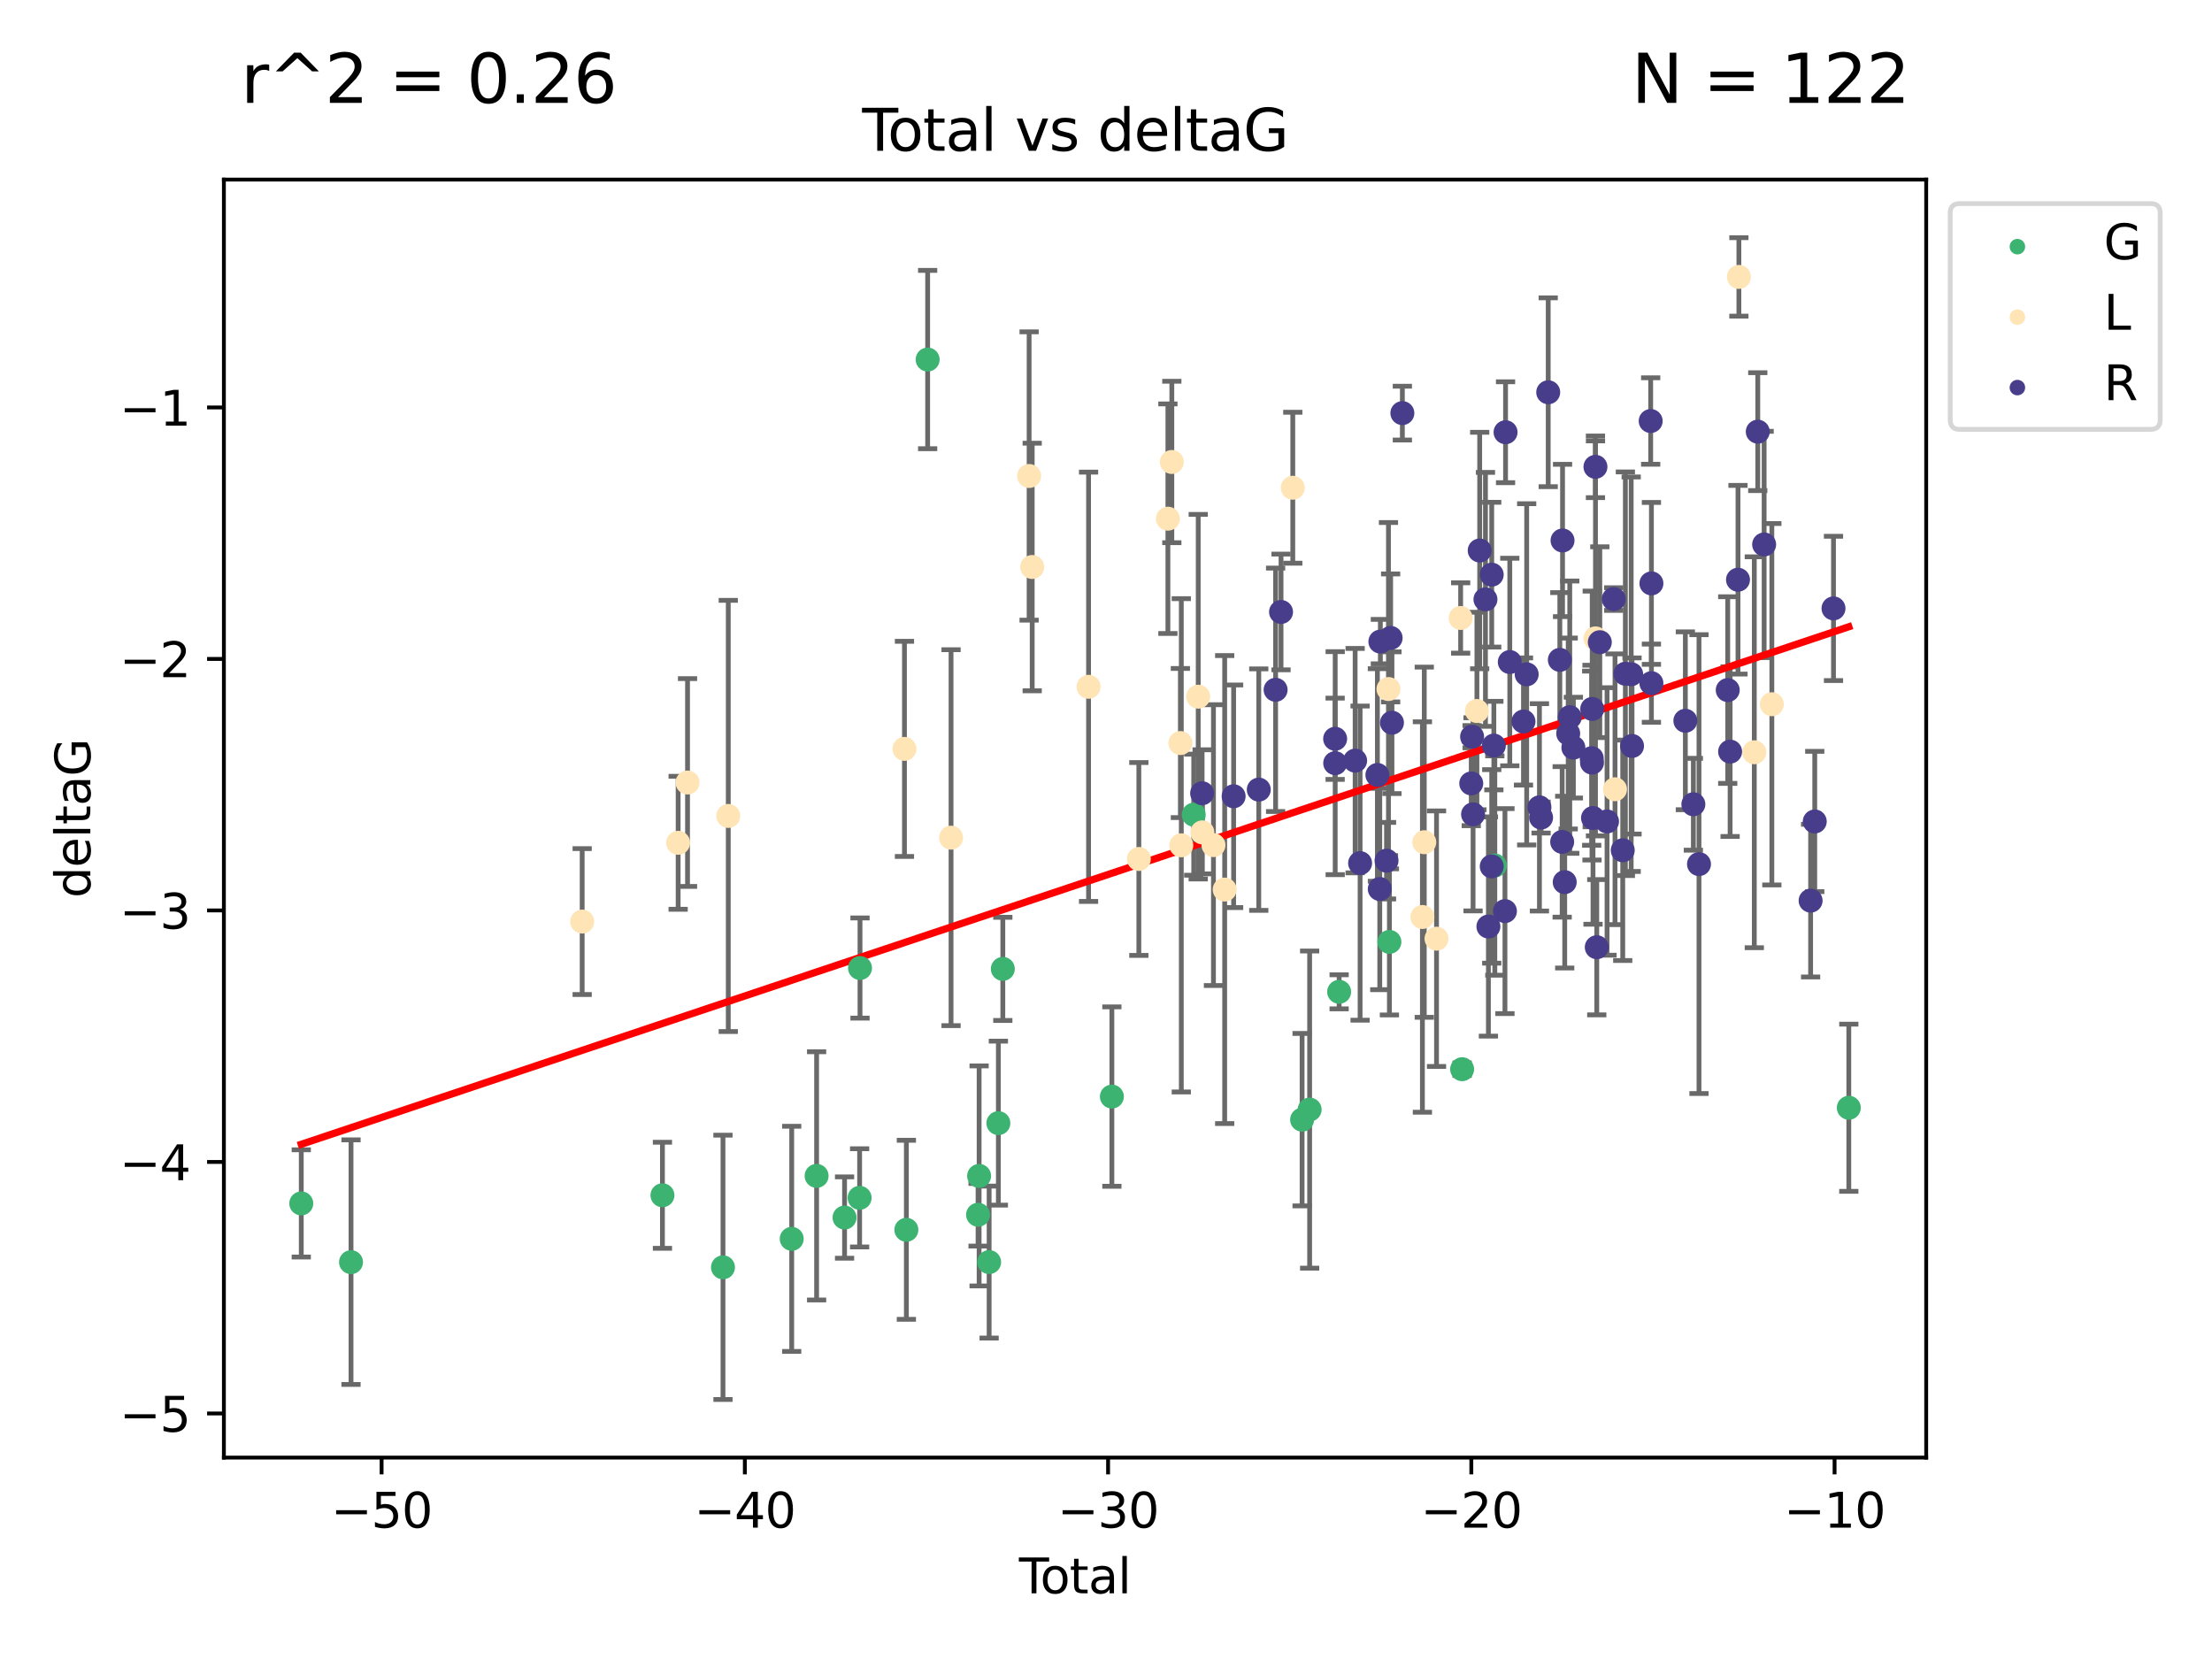 <?xml version="1.0" encoding="utf-8" standalone="no"?>
<!DOCTYPE svg PUBLIC "-//W3C//DTD SVG 1.1//EN"
  "http://www.w3.org/Graphics/SVG/1.1/DTD/svg11.dtd">
<svg xmlns:xlink="http://www.w3.org/1999/xlink" width="460.8pt" height="345.6pt" viewBox="0 0 460.8 345.6" xmlns="http://www.w3.org/2000/svg" version="1.1">
 <defs>
  <style type="text/css">*{stroke-linejoin: round; stroke-linecap: butt}</style>
 </defs>
 <g id="figure_1">
  <g id="patch_1">
   <path d="M 0 345.6 
L 460.8 345.6 
L 460.8 0 
L 0 0 
z
" style="fill: #ffffff"/>
  </g>
  <g id="axes_1">
   <g id="patch_2">
    <path d="M 46.64 303.64 
L 401.26 303.64 
L 401.26 37.411 
L 46.64 37.411 
z
" style="fill: #ffffff"/>
   </g>
   <g id="PathCollection_1">
    <defs>
     <path id="md620150f00" d="M 0 1.118 
C 0.297 1.118 0.581 1 0.791 0.791 
C 1 0.581 1.118 0.297 1.118 0 
C 1.118 -0.297 1 -0.581 0.791 -0.791 
C 0.581 -1 0.297 -1.118 0 -1.118 
C -0.297 -1.118 -0.581 -1 -0.791 -0.791 
C -1 -0.581 -1.118 -0.297 -1.118 0 
C -1.118 0.297 -1 0.581 -0.791 0.791 
C -0.581 1 -0.297 1.118 0 1.118 
z
" style="stroke: #3cb371"/>
    </defs>
    <g clip-path="url(#p99ad434a03)">
     <use xlink:href="#md620150f00" x="62.759" y="250.694" style="fill: #3cb371; stroke: #3cb371"/>
     <use xlink:href="#md620150f00" x="73.125" y="262.93" style="fill: #3cb371; stroke: #3cb371"/>
     <use xlink:href="#md620150f00" x="137.999" y="248.997" style="fill: #3cb371; stroke: #3cb371"/>
     <use xlink:href="#md620150f00" x="150.61" y="264.006" style="fill: #3cb371; stroke: #3cb371"/>
     <use xlink:href="#md620150f00" x="164.928" y="258.074" style="fill: #3cb371; stroke: #3cb371"/>
     <use xlink:href="#md620150f00" x="170.114" y="244.958" style="fill: #3cb371; stroke: #3cb371"/>
     <use xlink:href="#md620150f00" x="175.937" y="253.637" style="fill: #3cb371; stroke: #3cb371"/>
     <use xlink:href="#md620150f00" x="179.073" y="249.531" style="fill: #3cb371; stroke: #3cb371"/>
     <use xlink:href="#md620150f00" x="179.156" y="201.658" style="fill: #3cb371; stroke: #3cb371"/>
     <use xlink:href="#md620150f00" x="188.812" y="256.189" style="fill: #3cb371; stroke: #3cb371"/>
     <use xlink:href="#md620150f00" x="193.246" y="74.901" style="fill: #3cb371; stroke: #3cb371"/>
     <use xlink:href="#md620150f00" x="203.749" y="253.055" style="fill: #3cb371; stroke: #3cb371"/>
     <use xlink:href="#md620150f00" x="203.967" y="244.969" style="fill: #3cb371; stroke: #3cb371"/>
     <use xlink:href="#md620150f00" x="206.054" y="262.915" style="fill: #3cb371; stroke: #3cb371"/>
     <use xlink:href="#md620150f00" x="207.979" y="233.968" style="fill: #3cb371; stroke: #3cb371"/>
     <use xlink:href="#md620150f00" x="208.906" y="201.836" style="fill: #3cb371; stroke: #3cb371"/>
     <use xlink:href="#md620150f00" x="231.625" y="228.439" style="fill: #3cb371; stroke: #3cb371"/>
     <use xlink:href="#md620150f00" x="248.675" y="169.713" style="fill: #3cb371; stroke: #3cb371"/>
     <use xlink:href="#md620150f00" x="271.25" y="233.249" style="fill: #3cb371; stroke: #3cb371"/>
     <use xlink:href="#md620150f00" x="272.821" y="231.145" style="fill: #3cb371; stroke: #3cb371"/>
     <use xlink:href="#md620150f00" x="278.967" y="206.613" style="fill: #3cb371; stroke: #3cb371"/>
     <use xlink:href="#md620150f00" x="289.439" y="196.216" style="fill: #3cb371; stroke: #3cb371"/>
     <use xlink:href="#md620150f00" x="304.587" y="222.733" style="fill: #3cb371; stroke: #3cb371"/>
     <use xlink:href="#md620150f00" x="311.4" y="180.303" style="fill: #3cb371; stroke: #3cb371"/>
     <use xlink:href="#md620150f00" x="385.141" y="230.765" style="fill: #3cb371; stroke: #3cb371"/>
    </g>
   </g>
   <g id="PathCollection_2">
    <defs>
     <path id="me99cb278f3" d="M 0 1.118 
C 0.297 1.118 0.581 1 0.791 0.791 
C 1 0.581 1.118 0.297 1.118 0 
C 1.118 -0.297 1 -0.581 0.791 -0.791 
C 0.581 -1 0.297 -1.118 0 -1.118 
C -0.297 -1.118 -0.581 -1 -0.791 -0.791 
C -1 -0.581 -1.118 -0.297 -1.118 0 
C -1.118 0.297 -1 0.581 -0.791 0.791 
C -0.581 1 -0.297 1.118 0 1.118 
z
" style="stroke: #ffe4b5"/>
    </defs>
    <g clip-path="url(#p99ad434a03)">
     <use xlink:href="#me99cb278f3" x="121.277" y="191.979" style="fill: #ffe4b5; stroke: #ffe4b5"/>
     <use xlink:href="#me99cb278f3" x="141.269" y="175.57" style="fill: #ffe4b5; stroke: #ffe4b5"/>
     <use xlink:href="#me99cb278f3" x="143.226" y="163.011" style="fill: #ffe4b5; stroke: #ffe4b5"/>
     <use xlink:href="#me99cb278f3" x="151.712" y="169.975" style="fill: #ffe4b5; stroke: #ffe4b5"/>
     <use xlink:href="#me99cb278f3" x="188.415" y="156.006" style="fill: #ffe4b5; stroke: #ffe4b5"/>
     <use xlink:href="#me99cb278f3" x="198.122" y="174.503" style="fill: #ffe4b5; stroke: #ffe4b5"/>
     <use xlink:href="#me99cb278f3" x="214.384" y="99.16" style="fill: #ffe4b5; stroke: #ffe4b5"/>
     <use xlink:href="#me99cb278f3" x="215.025" y="118.114" style="fill: #ffe4b5; stroke: #ffe4b5"/>
     <use xlink:href="#me99cb278f3" x="226.768" y="143.071" style="fill: #ffe4b5; stroke: #ffe4b5"/>
     <use xlink:href="#me99cb278f3" x="237.243" y="178.938" style="fill: #ffe4b5; stroke: #ffe4b5"/>
     <use xlink:href="#me99cb278f3" x="243.296" y="108.053" style="fill: #ffe4b5; stroke: #ffe4b5"/>
     <use xlink:href="#me99cb278f3" x="244.114" y="96.238" style="fill: #ffe4b5; stroke: #ffe4b5"/>
     <use xlink:href="#me99cb278f3" x="245.895" y="154.788" style="fill: #ffe4b5; stroke: #ffe4b5"/>
     <use xlink:href="#me99cb278f3" x="246.086" y="176.094" style="fill: #ffe4b5; stroke: #ffe4b5"/>
     <use xlink:href="#me99cb278f3" x="249.613" y="145.132" style="fill: #ffe4b5; stroke: #ffe4b5"/>
     <use xlink:href="#me99cb278f3" x="250.471" y="173.396" style="fill: #ffe4b5; stroke: #ffe4b5"/>
     <use xlink:href="#me99cb278f3" x="252.785" y="176.053" style="fill: #ffe4b5; stroke: #ffe4b5"/>
     <use xlink:href="#me99cb278f3" x="255.124" y="185.314" style="fill: #ffe4b5; stroke: #ffe4b5"/>
     <use xlink:href="#me99cb278f3" x="269.311" y="101.604" style="fill: #ffe4b5; stroke: #ffe4b5"/>
     <use xlink:href="#me99cb278f3" x="289.243" y="143.539" style="fill: #ffe4b5; stroke: #ffe4b5"/>
     <use xlink:href="#me99cb278f3" x="296.314" y="191.027" style="fill: #ffe4b5; stroke: #ffe4b5"/>
     <use xlink:href="#me99cb278f3" x="296.704" y="175.447" style="fill: #ffe4b5; stroke: #ffe4b5"/>
     <use xlink:href="#me99cb278f3" x="299.253" y="195.543" style="fill: #ffe4b5; stroke: #ffe4b5"/>
     <use xlink:href="#me99cb278f3" x="304.28" y="128.736" style="fill: #ffe4b5; stroke: #ffe4b5"/>
     <use xlink:href="#me99cb278f3" x="307.668" y="148.115" style="fill: #ffe4b5; stroke: #ffe4b5"/>
     <use xlink:href="#me99cb278f3" x="332.369" y="132.989" style="fill: #ffe4b5; stroke: #ffe4b5"/>
     <use xlink:href="#me99cb278f3" x="336.434" y="164.417" style="fill: #ffe4b5; stroke: #ffe4b5"/>
     <use xlink:href="#me99cb278f3" x="362.242" y="57.685" style="fill: #ffe4b5; stroke: #ffe4b5"/>
     <use xlink:href="#me99cb278f3" x="365.454" y="156.709" style="fill: #ffe4b5; stroke: #ffe4b5"/>
     <use xlink:href="#me99cb278f3" x="369.109" y="146.704" style="fill: #ffe4b5; stroke: #ffe4b5"/>
    </g>
   </g>
   <g id="PathCollection_3">
    <defs>
     <path id="m24aff625d1" d="M 0 1.118 
C 0.297 1.118 0.581 1 0.791 0.791 
C 1 0.581 1.118 0.297 1.118 0 
C 1.118 -0.297 1 -0.581 0.791 -0.791 
C 0.581 -1 0.297 -1.118 0 -1.118 
C -0.297 -1.118 -0.581 -1 -0.791 -0.791 
C -1 -0.581 -1.118 -0.297 -1.118 0 
C -1.118 0.297 -1 0.581 -0.791 0.791 
C -0.581 1 -0.297 1.118 0 1.118 
z
" style="stroke: #483d8b"/>
    </defs>
    <g clip-path="url(#p99ad434a03)">
     <use xlink:href="#m24aff625d1" x="250.424" y="165.248" style="fill: #483d8b; stroke: #483d8b"/>
     <use xlink:href="#m24aff625d1" x="256.987" y="165.878" style="fill: #483d8b; stroke: #483d8b"/>
     <use xlink:href="#m24aff625d1" x="262.226" y="164.491" style="fill: #483d8b; stroke: #483d8b"/>
     <use xlink:href="#m24aff625d1" x="265.733" y="143.699" style="fill: #483d8b; stroke: #483d8b"/>
     <use xlink:href="#m24aff625d1" x="266.862" y="127.483" style="fill: #483d8b; stroke: #483d8b"/>
     <use xlink:href="#m24aff625d1" x="278.134" y="153.901" style="fill: #483d8b; stroke: #483d8b"/>
     <use xlink:href="#m24aff625d1" x="278.146" y="158.979" style="fill: #483d8b; stroke: #483d8b"/>
     <use xlink:href="#m24aff625d1" x="282.299" y="158.456" style="fill: #483d8b; stroke: #483d8b"/>
     <use xlink:href="#m24aff625d1" x="283.333" y="179.802" style="fill: #483d8b; stroke: #483d8b"/>
     <use xlink:href="#m24aff625d1" x="286.938" y="161.438" style="fill: #483d8b; stroke: #483d8b"/>
     <use xlink:href="#m24aff625d1" x="287.432" y="185.193" style="fill: #483d8b; stroke: #483d8b"/>
     <use xlink:href="#m24aff625d1" x="287.556" y="133.656" style="fill: #483d8b; stroke: #483d8b"/>
     <use xlink:href="#m24aff625d1" x="288.839" y="179.298" style="fill: #483d8b; stroke: #483d8b"/>
     <use xlink:href="#m24aff625d1" x="289.694" y="132.892" style="fill: #483d8b; stroke: #483d8b"/>
     <use xlink:href="#m24aff625d1" x="289.971" y="150.556" style="fill: #483d8b; stroke: #483d8b"/>
     <use xlink:href="#m24aff625d1" x="292.138" y="86.058" style="fill: #483d8b; stroke: #483d8b"/>
     <use xlink:href="#m24aff625d1" x="306.488" y="163.201" style="fill: #483d8b; stroke: #483d8b"/>
     <use xlink:href="#m24aff625d1" x="306.668" y="153.462" style="fill: #483d8b; stroke: #483d8b"/>
     <use xlink:href="#m24aff625d1" x="306.868" y="169.638" style="fill: #483d8b; stroke: #483d8b"/>
     <use xlink:href="#m24aff625d1" x="308.246" y="114.683" style="fill: #483d8b; stroke: #483d8b"/>
     <use xlink:href="#m24aff625d1" x="309.448" y="124.86" style="fill: #483d8b; stroke: #483d8b"/>
     <use xlink:href="#m24aff625d1" x="310.063" y="193.012" style="fill: #483d8b; stroke: #483d8b"/>
     <use xlink:href="#m24aff625d1" x="310.753" y="119.716" style="fill: #483d8b; stroke: #483d8b"/>
     <use xlink:href="#m24aff625d1" x="310.756" y="180.487" style="fill: #483d8b; stroke: #483d8b"/>
     <use xlink:href="#m24aff625d1" x="311.197" y="155.32" style="fill: #483d8b; stroke: #483d8b"/>
     <use xlink:href="#m24aff625d1" x="313.509" y="189.801" style="fill: #483d8b; stroke: #483d8b"/>
     <use xlink:href="#m24aff625d1" x="313.635" y="90.044" style="fill: #483d8b; stroke: #483d8b"/>
     <use xlink:href="#m24aff625d1" x="314.516" y="137.913" style="fill: #483d8b; stroke: #483d8b"/>
     <use xlink:href="#m24aff625d1" x="317.37" y="150.298" style="fill: #483d8b; stroke: #483d8b"/>
     <use xlink:href="#m24aff625d1" x="318.036" y="140.474" style="fill: #483d8b; stroke: #483d8b"/>
     <use xlink:href="#m24aff625d1" x="320.693" y="168.183" style="fill: #483d8b; stroke: #483d8b"/>
     <use xlink:href="#m24aff625d1" x="321.036" y="170.314" style="fill: #483d8b; stroke: #483d8b"/>
     <use xlink:href="#m24aff625d1" x="322.522" y="81.716" style="fill: #483d8b; stroke: #483d8b"/>
     <use xlink:href="#m24aff625d1" x="324.942" y="137.465" style="fill: #483d8b; stroke: #483d8b"/>
     <use xlink:href="#m24aff625d1" x="325.428" y="175.381" style="fill: #483d8b; stroke: #483d8b"/>
     <use xlink:href="#m24aff625d1" x="325.507" y="112.59" style="fill: #483d8b; stroke: #483d8b"/>
     <use xlink:href="#m24aff625d1" x="325.959" y="183.764" style="fill: #483d8b; stroke: #483d8b"/>
     <use xlink:href="#m24aff625d1" x="326.686" y="152.804" style="fill: #483d8b; stroke: #483d8b"/>
     <use xlink:href="#m24aff625d1" x="327.009" y="149.399" style="fill: #483d8b; stroke: #483d8b"/>
     <use xlink:href="#m24aff625d1" x="327.762" y="155.744" style="fill: #483d8b; stroke: #483d8b"/>
     <use xlink:href="#m24aff625d1" x="331.58" y="157.946" style="fill: #483d8b; stroke: #483d8b"/>
     <use xlink:href="#m24aff625d1" x="331.642" y="158.866" style="fill: #483d8b; stroke: #483d8b"/>
     <use xlink:href="#m24aff625d1" x="331.688" y="147.683" style="fill: #483d8b; stroke: #483d8b"/>
     <use xlink:href="#m24aff625d1" x="331.854" y="170.406" style="fill: #483d8b; stroke: #483d8b"/>
     <use xlink:href="#m24aff625d1" x="332.361" y="97.249" style="fill: #483d8b; stroke: #483d8b"/>
     <use xlink:href="#m24aff625d1" x="332.636" y="197.323" style="fill: #483d8b; stroke: #483d8b"/>
     <use xlink:href="#m24aff625d1" x="333.27" y="133.784" style="fill: #483d8b; stroke: #483d8b"/>
     <use xlink:href="#m24aff625d1" x="334.776" y="171.123" style="fill: #483d8b; stroke: #483d8b"/>
     <use xlink:href="#m24aff625d1" x="336.17" y="124.794" style="fill: #483d8b; stroke: #483d8b"/>
     <use xlink:href="#m24aff625d1" x="338.046" y="177.128" style="fill: #483d8b; stroke: #483d8b"/>
     <use xlink:href="#m24aff625d1" x="338.595" y="140.352" style="fill: #483d8b; stroke: #483d8b"/>
     <use xlink:href="#m24aff625d1" x="339.805" y="140.453" style="fill: #483d8b; stroke: #483d8b"/>
     <use xlink:href="#m24aff625d1" x="339.982" y="155.401" style="fill: #483d8b; stroke: #483d8b"/>
     <use xlink:href="#m24aff625d1" x="343.867" y="87.707" style="fill: #483d8b; stroke: #483d8b"/>
     <use xlink:href="#m24aff625d1" x="344.02" y="142.319" style="fill: #483d8b; stroke: #483d8b"/>
     <use xlink:href="#m24aff625d1" x="344.021" y="121.532" style="fill: #483d8b; stroke: #483d8b"/>
     <use xlink:href="#m24aff625d1" x="351.091" y="150.149" style="fill: #483d8b; stroke: #483d8b"/>
     <use xlink:href="#m24aff625d1" x="352.758" y="167.541" style="fill: #483d8b; stroke: #483d8b"/>
     <use xlink:href="#m24aff625d1" x="353.932" y="180.009" style="fill: #483d8b; stroke: #483d8b"/>
     <use xlink:href="#m24aff625d1" x="359.918" y="143.755" style="fill: #483d8b; stroke: #483d8b"/>
     <use xlink:href="#m24aff625d1" x="360.414" y="156.577" style="fill: #483d8b; stroke: #483d8b"/>
     <use xlink:href="#m24aff625d1" x="362.056" y="120.769" style="fill: #483d8b; stroke: #483d8b"/>
     <use xlink:href="#m24aff625d1" x="366.175" y="89.923" style="fill: #483d8b; stroke: #483d8b"/>
     <use xlink:href="#m24aff625d1" x="367.502" y="113.422" style="fill: #483d8b; stroke: #483d8b"/>
     <use xlink:href="#m24aff625d1" x="377.184" y="187.62" style="fill: #483d8b; stroke: #483d8b"/>
     <use xlink:href="#m24aff625d1" x="378.047" y="171.128" style="fill: #483d8b; stroke: #483d8b"/>
     <use xlink:href="#m24aff625d1" x="381.951" y="126.741" style="fill: #483d8b; stroke: #483d8b"/>
    </g>
   </g>
   <g id="matplotlib.axis_1">
    <g id="xtick_1">
     <g id="line2d_1">
      <defs>
       <path id="m3c9b92bf8e" d="M 0 0 
L 0 3.5 
" style="stroke: #000000; stroke-width: 0.8"/>
      </defs>
      <g>
       <use xlink:href="#m3c9b92bf8e" x="79.494" y="303.64" style="stroke: #000000; stroke-width: 0.8"/>
      </g>
     </g>
     <g id="text_1">
      <!-- −50 -->
      <g transform="translate(68.941 318.238)scale(0.1 -0.1)">
       <defs>
        <path id="DejaVuSans-2212" d="M 678 2272 
L 4684 2272 
L 4684 1741 
L 678 1741 
L 678 2272 
z
" transform="scale(0.016)"/>
        <path id="DejaVuSans-35" d="M 691 4666 
L 3169 4666 
L 3169 4134 
L 1269 4134 
L 1269 2991 
Q 1406 3038 1543 3061 
Q 1681 3084 1819 3084 
Q 2600 3084 3056 2656 
Q 3513 2228 3513 1497 
Q 3513 744 3044 326 
Q 2575 -91 1722 -91 
Q 1428 -91 1123 -41 
Q 819 9 494 109 
L 494 744 
Q 775 591 1075 516 
Q 1375 441 1709 441 
Q 2250 441 2565 725 
Q 2881 1009 2881 1497 
Q 2881 1984 2565 2268 
Q 2250 2553 1709 2553 
Q 1456 2553 1204 2497 
Q 953 2441 691 2322 
L 691 4666 
z
" transform="scale(0.016)"/>
        <path id="DejaVuSans-30" d="M 2034 4250 
Q 1547 4250 1301 3770 
Q 1056 3291 1056 2328 
Q 1056 1369 1301 889 
Q 1547 409 2034 409 
Q 2525 409 2770 889 
Q 3016 1369 3016 2328 
Q 3016 3291 2770 3770 
Q 2525 4250 2034 4250 
z
M 2034 4750 
Q 2819 4750 3233 4129 
Q 3647 3509 3647 2328 
Q 3647 1150 3233 529 
Q 2819 -91 2034 -91 
Q 1250 -91 836 529 
Q 422 1150 422 2328 
Q 422 3509 836 4129 
Q 1250 4750 2034 4750 
z
" transform="scale(0.016)"/>
       </defs>
       <use xlink:href="#DejaVuSans-2212"/>
       <use xlink:href="#DejaVuSans-35" x="83.789"/>
       <use xlink:href="#DejaVuSans-30" x="147.412"/>
      </g>
     </g>
    </g>
    <g id="xtick_2">
     <g id="line2d_2">
      <g>
       <use xlink:href="#m3c9b92bf8e" x="155.164" y="303.64" style="stroke: #000000; stroke-width: 0.8"/>
      </g>
     </g>
     <g id="text_2">
      <!-- −40 -->
      <g transform="translate(144.612 318.238)scale(0.1 -0.1)">
       <defs>
        <path id="DejaVuSans-34" d="M 2419 4116 
L 825 1625 
L 2419 1625 
L 2419 4116 
z
M 2253 4666 
L 3047 4666 
L 3047 1625 
L 3713 1625 
L 3713 1100 
L 3047 1100 
L 3047 0 
L 2419 0 
L 2419 1100 
L 313 1100 
L 313 1709 
L 2253 4666 
z
" transform="scale(0.016)"/>
       </defs>
       <use xlink:href="#DejaVuSans-2212"/>
       <use xlink:href="#DejaVuSans-34" x="83.789"/>
       <use xlink:href="#DejaVuSans-30" x="147.412"/>
      </g>
     </g>
    </g>
    <g id="xtick_3">
     <g id="line2d_3">
      <g>
       <use xlink:href="#m3c9b92bf8e" x="230.834" y="303.64" style="stroke: #000000; stroke-width: 0.8"/>
      </g>
     </g>
     <g id="text_3">
      <!-- −30 -->
      <g transform="translate(220.282 318.238)scale(0.1 -0.1)">
       <defs>
        <path id="DejaVuSans-33" d="M 2597 2516 
Q 3050 2419 3304 2112 
Q 3559 1806 3559 1356 
Q 3559 666 3084 287 
Q 2609 -91 1734 -91 
Q 1441 -91 1130 -33 
Q 819 25 488 141 
L 488 750 
Q 750 597 1062 519 
Q 1375 441 1716 441 
Q 2309 441 2620 675 
Q 2931 909 2931 1356 
Q 2931 1769 2642 2001 
Q 2353 2234 1838 2234 
L 1294 2234 
L 1294 2753 
L 1863 2753 
Q 2328 2753 2575 2939 
Q 2822 3125 2822 3475 
Q 2822 3834 2567 4026 
Q 2313 4219 1838 4219 
Q 1578 4219 1281 4162 
Q 984 4106 628 3988 
L 628 4550 
Q 988 4650 1302 4700 
Q 1616 4750 1894 4750 
Q 2613 4750 3031 4423 
Q 3450 4097 3450 3541 
Q 3450 3153 3228 2886 
Q 3006 2619 2597 2516 
z
" transform="scale(0.016)"/>
       </defs>
       <use xlink:href="#DejaVuSans-2212"/>
       <use xlink:href="#DejaVuSans-33" x="83.789"/>
       <use xlink:href="#DejaVuSans-30" x="147.412"/>
      </g>
     </g>
    </g>
    <g id="xtick_4">
     <g id="line2d_4">
      <g>
       <use xlink:href="#m3c9b92bf8e" x="306.504" y="303.64" style="stroke: #000000; stroke-width: 0.8"/>
      </g>
     </g>
     <g id="text_4">
      <!-- −20 -->
      <g transform="translate(295.952 318.238)scale(0.1 -0.1)">
       <defs>
        <path id="DejaVuSans-32" d="M 1228 531 
L 3431 531 
L 3431 0 
L 469 0 
L 469 531 
Q 828 903 1448 1529 
Q 2069 2156 2228 2338 
Q 2531 2678 2651 2914 
Q 2772 3150 2772 3378 
Q 2772 3750 2511 3984 
Q 2250 4219 1831 4219 
Q 1534 4219 1204 4116 
Q 875 4013 500 3803 
L 500 4441 
Q 881 4594 1212 4672 
Q 1544 4750 1819 4750 
Q 2544 4750 2975 4387 
Q 3406 4025 3406 3419 
Q 3406 3131 3298 2873 
Q 3191 2616 2906 2266 
Q 2828 2175 2409 1742 
Q 1991 1309 1228 531 
z
" transform="scale(0.016)"/>
       </defs>
       <use xlink:href="#DejaVuSans-2212"/>
       <use xlink:href="#DejaVuSans-32" x="83.789"/>
       <use xlink:href="#DejaVuSans-30" x="147.412"/>
      </g>
     </g>
    </g>
    <g id="xtick_5">
     <g id="line2d_5">
      <g>
       <use xlink:href="#m3c9b92bf8e" x="382.175" y="303.64" style="stroke: #000000; stroke-width: 0.8"/>
      </g>
     </g>
     <g id="text_5">
      <!-- −10 -->
      <g transform="translate(371.622 318.238)scale(0.1 -0.1)">
       <defs>
        <path id="DejaVuSans-31" d="M 794 531 
L 1825 531 
L 1825 4091 
L 703 3866 
L 703 4441 
L 1819 4666 
L 2450 4666 
L 2450 531 
L 3481 531 
L 3481 0 
L 794 0 
L 794 531 
z
" transform="scale(0.016)"/>
       </defs>
       <use xlink:href="#DejaVuSans-2212"/>
       <use xlink:href="#DejaVuSans-31" x="83.789"/>
       <use xlink:href="#DejaVuSans-30" x="147.412"/>
      </g>
     </g>
    </g>
    <g id="text_6">
     <!-- Total -->
     <g transform="translate(212.273 331.917)scale(0.1 -0.1)">
      <defs>
       <path id="DejaVuSans-54" d="M -19 4666 
L 3928 4666 
L 3928 4134 
L 2272 4134 
L 2272 0 
L 1638 0 
L 1638 4134 
L -19 4134 
L -19 4666 
z
" transform="scale(0.016)"/>
       <path id="DejaVuSans-6f" d="M 1959 3097 
Q 1497 3097 1228 2736 
Q 959 2375 959 1747 
Q 959 1119 1226 758 
Q 1494 397 1959 397 
Q 2419 397 2687 759 
Q 2956 1122 2956 1747 
Q 2956 2369 2687 2733 
Q 2419 3097 1959 3097 
z
M 1959 3584 
Q 2709 3584 3137 3096 
Q 3566 2609 3566 1747 
Q 3566 888 3137 398 
Q 2709 -91 1959 -91 
Q 1206 -91 779 398 
Q 353 888 353 1747 
Q 353 2609 779 3096 
Q 1206 3584 1959 3584 
z
" transform="scale(0.016)"/>
       <path id="DejaVuSans-74" d="M 1172 4494 
L 1172 3500 
L 2356 3500 
L 2356 3053 
L 1172 3053 
L 1172 1153 
Q 1172 725 1289 603 
Q 1406 481 1766 481 
L 2356 481 
L 2356 0 
L 1766 0 
Q 1100 0 847 248 
Q 594 497 594 1153 
L 594 3053 
L 172 3053 
L 172 3500 
L 594 3500 
L 594 4494 
L 1172 4494 
z
" transform="scale(0.016)"/>
       <path id="DejaVuSans-61" d="M 2194 1759 
Q 1497 1759 1228 1600 
Q 959 1441 959 1056 
Q 959 750 1161 570 
Q 1363 391 1709 391 
Q 2188 391 2477 730 
Q 2766 1069 2766 1631 
L 2766 1759 
L 2194 1759 
z
M 3341 1997 
L 3341 0 
L 2766 0 
L 2766 531 
Q 2569 213 2275 61 
Q 1981 -91 1556 -91 
Q 1019 -91 701 211 
Q 384 513 384 1019 
Q 384 1609 779 1909 
Q 1175 2209 1959 2209 
L 2766 2209 
L 2766 2266 
Q 2766 2663 2505 2880 
Q 2244 3097 1772 3097 
Q 1472 3097 1187 3025 
Q 903 2953 641 2809 
L 641 3341 
Q 956 3463 1253 3523 
Q 1550 3584 1831 3584 
Q 2591 3584 2966 3190 
Q 3341 2797 3341 1997 
z
" transform="scale(0.016)"/>
       <path id="DejaVuSans-6c" d="M 603 4863 
L 1178 4863 
L 1178 0 
L 603 0 
L 603 4863 
z
" transform="scale(0.016)"/>
      </defs>
      <use xlink:href="#DejaVuSans-54"/>
      <use xlink:href="#DejaVuSans-6f" x="44.084"/>
      <use xlink:href="#DejaVuSans-74" x="105.266"/>
      <use xlink:href="#DejaVuSans-61" x="144.475"/>
      <use xlink:href="#DejaVuSans-6c" x="205.754"/>
     </g>
    </g>
   </g>
   <g id="matplotlib.axis_2">
    <g id="ytick_1">
     <g id="line2d_6">
      <defs>
       <path id="md24272aa57" d="M 0 0 
L -3.5 0 
" style="stroke: #000000; stroke-width: 0.8"/>
      </defs>
      <g>
       <use xlink:href="#md24272aa57" x="46.64" y="294.452" style="stroke: #000000; stroke-width: 0.8"/>
      </g>
     </g>
     <g id="text_7">
      <!-- −5 -->
      <g transform="translate(24.898 298.251)scale(0.1 -0.1)">
       <use xlink:href="#DejaVuSans-2212"/>
       <use xlink:href="#DejaVuSans-35" x="83.789"/>
      </g>
     </g>
    </g>
    <g id="ytick_2">
     <g id="line2d_7">
      <g>
       <use xlink:href="#md24272aa57" x="46.64" y="242.057" style="stroke: #000000; stroke-width: 0.8"/>
      </g>
     </g>
     <g id="text_8">
      <!-- −4 -->
      <g transform="translate(24.898 245.857)scale(0.1 -0.1)">
       <use xlink:href="#DejaVuSans-2212"/>
       <use xlink:href="#DejaVuSans-34" x="83.789"/>
      </g>
     </g>
    </g>
    <g id="ytick_3">
     <g id="line2d_8">
      <g>
       <use xlink:href="#md24272aa57" x="46.64" y="189.663" style="stroke: #000000; stroke-width: 0.8"/>
      </g>
     </g>
     <g id="text_9">
      <!-- −3 -->
      <g transform="translate(24.898 193.462)scale(0.1 -0.1)">
       <use xlink:href="#DejaVuSans-2212"/>
       <use xlink:href="#DejaVuSans-33" x="83.789"/>
      </g>
     </g>
    </g>
    <g id="ytick_4">
     <g id="line2d_9">
      <g>
       <use xlink:href="#md24272aa57" x="46.64" y="137.269" style="stroke: #000000; stroke-width: 0.8"/>
      </g>
     </g>
     <g id="text_10">
      <!-- −2 -->
      <g transform="translate(24.898 141.068)scale(0.1 -0.1)">
       <use xlink:href="#DejaVuSans-2212"/>
       <use xlink:href="#DejaVuSans-32" x="83.789"/>
      </g>
     </g>
    </g>
    <g id="ytick_5">
     <g id="line2d_10">
      <g>
       <use xlink:href="#md24272aa57" x="46.64" y="84.875" style="stroke: #000000; stroke-width: 0.8"/>
      </g>
     </g>
     <g id="text_11">
      <!-- −1 -->
      <g transform="translate(24.898 88.674)scale(0.1 -0.1)">
       <use xlink:href="#DejaVuSans-2212"/>
       <use xlink:href="#DejaVuSans-31" x="83.789"/>
      </g>
     </g>
    </g>
    <g id="text_12">
     <!-- deltaG -->
     <g transform="translate(18.818 187.064)rotate(-90)scale(0.1 -0.1)">
      <defs>
       <path id="DejaVuSans-64" d="M 2906 2969 
L 2906 4863 
L 3481 4863 
L 3481 0 
L 2906 0 
L 2906 525 
Q 2725 213 2448 61 
Q 2172 -91 1784 -91 
Q 1150 -91 751 415 
Q 353 922 353 1747 
Q 353 2572 751 3078 
Q 1150 3584 1784 3584 
Q 2172 3584 2448 3432 
Q 2725 3281 2906 2969 
z
M 947 1747 
Q 947 1113 1208 752 
Q 1469 391 1925 391 
Q 2381 391 2643 752 
Q 2906 1113 2906 1747 
Q 2906 2381 2643 2742 
Q 2381 3103 1925 3103 
Q 1469 3103 1208 2742 
Q 947 2381 947 1747 
z
" transform="scale(0.016)"/>
       <path id="DejaVuSans-65" d="M 3597 1894 
L 3597 1613 
L 953 1613 
Q 991 1019 1311 708 
Q 1631 397 2203 397 
Q 2534 397 2845 478 
Q 3156 559 3463 722 
L 3463 178 
Q 3153 47 2828 -22 
Q 2503 -91 2169 -91 
Q 1331 -91 842 396 
Q 353 884 353 1716 
Q 353 2575 817 3079 
Q 1281 3584 2069 3584 
Q 2775 3584 3186 3129 
Q 3597 2675 3597 1894 
z
M 3022 2063 
Q 3016 2534 2758 2815 
Q 2500 3097 2075 3097 
Q 1594 3097 1305 2825 
Q 1016 2553 972 2059 
L 3022 2063 
z
" transform="scale(0.016)"/>
       <path id="DejaVuSans-47" d="M 3809 666 
L 3809 1919 
L 2778 1919 
L 2778 2438 
L 4434 2438 
L 4434 434 
Q 4069 175 3628 42 
Q 3188 -91 2688 -91 
Q 1594 -91 976 548 
Q 359 1188 359 2328 
Q 359 3472 976 4111 
Q 1594 4750 2688 4750 
Q 3144 4750 3555 4637 
Q 3966 4525 4313 4306 
L 4313 3634 
Q 3963 3931 3569 4081 
Q 3175 4231 2741 4231 
Q 1884 4231 1454 3753 
Q 1025 3275 1025 2328 
Q 1025 1384 1454 906 
Q 1884 428 2741 428 
Q 3075 428 3337 486 
Q 3600 544 3809 666 
z
" transform="scale(0.016)"/>
      </defs>
      <use xlink:href="#DejaVuSans-64"/>
      <use xlink:href="#DejaVuSans-65" x="63.477"/>
      <use xlink:href="#DejaVuSans-6c" x="125"/>
      <use xlink:href="#DejaVuSans-74" x="152.783"/>
      <use xlink:href="#DejaVuSans-61" x="191.992"/>
      <use xlink:href="#DejaVuSans-47" x="253.271"/>
     </g>
    </g>
   </g>
   <g id="LineCollection_1">
    <path d="M 62.759 261.865 
L 62.759 239.523 
" clip-path="url(#p99ad434a03)" style="fill: none; stroke: #696969"/>
    <path d="M 73.125 288.405 
L 73.125 237.455 
" clip-path="url(#p99ad434a03)" style="fill: none; stroke: #696969"/>
    <path d="M 137.999 260.044 
L 137.999 237.949 
" clip-path="url(#p99ad434a03)" style="fill: none; stroke: #696969"/>
    <path d="M 150.61 291.539 
L 150.61 236.473 
" clip-path="url(#p99ad434a03)" style="fill: none; stroke: #696969"/>
    <path d="M 164.928 281.527 
L 164.928 234.621 
" clip-path="url(#p99ad434a03)" style="fill: none; stroke: #696969"/>
    <path d="M 170.114 270.812 
L 170.114 219.103 
" clip-path="url(#p99ad434a03)" style="fill: none; stroke: #696969"/>
    <path d="M 175.937 262.109 
L 175.937 245.165 
" clip-path="url(#p99ad434a03)" style="fill: none; stroke: #696969"/>
    <path d="M 179.073 259.759 
L 179.073 239.303 
" clip-path="url(#p99ad434a03)" style="fill: none; stroke: #696969"/>
    <path d="M 179.156 212.091 
L 179.156 191.226 
" clip-path="url(#p99ad434a03)" style="fill: none; stroke: #696969"/>
    <path d="M 188.812 274.839 
L 188.812 237.54 
" clip-path="url(#p99ad434a03)" style="fill: none; stroke: #696969"/>
    <path d="M 193.246 93.475 
L 193.246 56.326 
" clip-path="url(#p99ad434a03)" style="fill: none; stroke: #696969"/>
    <path d="M 203.749 259.579 
L 203.749 246.532 
" clip-path="url(#p99ad434a03)" style="fill: none; stroke: #696969"/>
    <path d="M 203.967 267.888 
L 203.967 222.051 
" clip-path="url(#p99ad434a03)" style="fill: none; stroke: #696969"/>
    <path d="M 206.054 278.743 
L 206.054 247.087 
" clip-path="url(#p99ad434a03)" style="fill: none; stroke: #696969"/>
    <path d="M 207.979 251.046 
L 207.979 216.89 
" clip-path="url(#p99ad434a03)" style="fill: none; stroke: #696969"/>
    <path d="M 208.906 212.583 
L 208.906 191.089 
" clip-path="url(#p99ad434a03)" style="fill: none; stroke: #696969"/>
    <path d="M 231.625 247.124 
L 231.625 209.753 
" clip-path="url(#p99ad434a03)" style="fill: none; stroke: #696969"/>
    <path d="M 248.675 182.324 
L 248.675 157.102 
" clip-path="url(#p99ad434a03)" style="fill: none; stroke: #696969"/>
    <path d="M 271.25 251.211 
L 271.25 215.287 
" clip-path="url(#p99ad434a03)" style="fill: none; stroke: #696969"/>
    <path d="M 272.821 264.181 
L 272.821 198.11 
" clip-path="url(#p99ad434a03)" style="fill: none; stroke: #696969"/>
    <path d="M 278.967 210.16 
L 278.967 203.065 
" clip-path="url(#p99ad434a03)" style="fill: none; stroke: #696969"/>
    <path d="M 289.439 211.432 
L 289.439 181 
" clip-path="url(#p99ad434a03)" style="fill: none; stroke: #696969"/>
    <path d="M 304.587 224.041 
L 304.587 221.426 
" clip-path="url(#p99ad434a03)" style="fill: none; stroke: #696969"/>
    <path d="M 311.4 203.148 
L 311.4 157.457 
" clip-path="url(#p99ad434a03)" style="fill: none; stroke: #696969"/>
    <path d="M 385.141 248.177 
L 385.141 213.353 
" clip-path="url(#p99ad434a03)" style="fill: none; stroke: #696969"/>
   </g>
   <g id="line2d_11">
    <defs>
     <path id="m73d1b7f731" d="M 2 0 
L -2 -0 
" style="stroke: #696969"/>
    </defs>
    <g clip-path="url(#p99ad434a03)">
     <use xlink:href="#m73d1b7f731" x="62.759" y="261.865" style="fill: #696969; stroke: #696969"/>
     <use xlink:href="#m73d1b7f731" x="73.125" y="288.405" style="fill: #696969; stroke: #696969"/>
     <use xlink:href="#m73d1b7f731" x="137.999" y="260.044" style="fill: #696969; stroke: #696969"/>
     <use xlink:href="#m73d1b7f731" x="150.61" y="291.539" style="fill: #696969; stroke: #696969"/>
     <use xlink:href="#m73d1b7f731" x="164.928" y="281.527" style="fill: #696969; stroke: #696969"/>
     <use xlink:href="#m73d1b7f731" x="170.114" y="270.812" style="fill: #696969; stroke: #696969"/>
     <use xlink:href="#m73d1b7f731" x="175.937" y="262.109" style="fill: #696969; stroke: #696969"/>
     <use xlink:href="#m73d1b7f731" x="179.073" y="259.759" style="fill: #696969; stroke: #696969"/>
     <use xlink:href="#m73d1b7f731" x="179.156" y="212.091" style="fill: #696969; stroke: #696969"/>
     <use xlink:href="#m73d1b7f731" x="188.812" y="274.839" style="fill: #696969; stroke: #696969"/>
     <use xlink:href="#m73d1b7f731" x="193.246" y="93.475" style="fill: #696969; stroke: #696969"/>
     <use xlink:href="#m73d1b7f731" x="203.749" y="259.579" style="fill: #696969; stroke: #696969"/>
     <use xlink:href="#m73d1b7f731" x="203.967" y="267.888" style="fill: #696969; stroke: #696969"/>
     <use xlink:href="#m73d1b7f731" x="206.054" y="278.743" style="fill: #696969; stroke: #696969"/>
     <use xlink:href="#m73d1b7f731" x="207.979" y="251.046" style="fill: #696969; stroke: #696969"/>
     <use xlink:href="#m73d1b7f731" x="208.906" y="212.583" style="fill: #696969; stroke: #696969"/>
     <use xlink:href="#m73d1b7f731" x="231.625" y="247.124" style="fill: #696969; stroke: #696969"/>
     <use xlink:href="#m73d1b7f731" x="248.675" y="182.324" style="fill: #696969; stroke: #696969"/>
     <use xlink:href="#m73d1b7f731" x="271.25" y="251.211" style="fill: #696969; stroke: #696969"/>
     <use xlink:href="#m73d1b7f731" x="272.821" y="264.181" style="fill: #696969; stroke: #696969"/>
     <use xlink:href="#m73d1b7f731" x="278.967" y="210.16" style="fill: #696969; stroke: #696969"/>
     <use xlink:href="#m73d1b7f731" x="289.439" y="211.432" style="fill: #696969; stroke: #696969"/>
     <use xlink:href="#m73d1b7f731" x="304.587" y="224.041" style="fill: #696969; stroke: #696969"/>
     <use xlink:href="#m73d1b7f731" x="311.4" y="203.148" style="fill: #696969; stroke: #696969"/>
     <use xlink:href="#m73d1b7f731" x="385.141" y="248.177" style="fill: #696969; stroke: #696969"/>
    </g>
   </g>
   <g id="line2d_12">
    <g clip-path="url(#p99ad434a03)">
     <use xlink:href="#m73d1b7f731" x="62.759" y="239.523" style="fill: #696969; stroke: #696969"/>
     <use xlink:href="#m73d1b7f731" x="73.125" y="237.455" style="fill: #696969; stroke: #696969"/>
     <use xlink:href="#m73d1b7f731" x="137.999" y="237.949" style="fill: #696969; stroke: #696969"/>
     <use xlink:href="#m73d1b7f731" x="150.61" y="236.473" style="fill: #696969; stroke: #696969"/>
     <use xlink:href="#m73d1b7f731" x="164.928" y="234.621" style="fill: #696969; stroke: #696969"/>
     <use xlink:href="#m73d1b7f731" x="170.114" y="219.103" style="fill: #696969; stroke: #696969"/>
     <use xlink:href="#m73d1b7f731" x="175.937" y="245.165" style="fill: #696969; stroke: #696969"/>
     <use xlink:href="#m73d1b7f731" x="179.073" y="239.303" style="fill: #696969; stroke: #696969"/>
     <use xlink:href="#m73d1b7f731" x="179.156" y="191.226" style="fill: #696969; stroke: #696969"/>
     <use xlink:href="#m73d1b7f731" x="188.812" y="237.54" style="fill: #696969; stroke: #696969"/>
     <use xlink:href="#m73d1b7f731" x="193.246" y="56.326" style="fill: #696969; stroke: #696969"/>
     <use xlink:href="#m73d1b7f731" x="203.749" y="246.532" style="fill: #696969; stroke: #696969"/>
     <use xlink:href="#m73d1b7f731" x="203.967" y="222.051" style="fill: #696969; stroke: #696969"/>
     <use xlink:href="#m73d1b7f731" x="206.054" y="247.087" style="fill: #696969; stroke: #696969"/>
     <use xlink:href="#m73d1b7f731" x="207.979" y="216.89" style="fill: #696969; stroke: #696969"/>
     <use xlink:href="#m73d1b7f731" x="208.906" y="191.089" style="fill: #696969; stroke: #696969"/>
     <use xlink:href="#m73d1b7f731" x="231.625" y="209.753" style="fill: #696969; stroke: #696969"/>
     <use xlink:href="#m73d1b7f731" x="248.675" y="157.102" style="fill: #696969; stroke: #696969"/>
     <use xlink:href="#m73d1b7f731" x="271.25" y="215.287" style="fill: #696969; stroke: #696969"/>
     <use xlink:href="#m73d1b7f731" x="272.821" y="198.11" style="fill: #696969; stroke: #696969"/>
     <use xlink:href="#m73d1b7f731" x="278.967" y="203.065" style="fill: #696969; stroke: #696969"/>
     <use xlink:href="#m73d1b7f731" x="289.439" y="181" style="fill: #696969; stroke: #696969"/>
     <use xlink:href="#m73d1b7f731" x="304.587" y="221.426" style="fill: #696969; stroke: #696969"/>
     <use xlink:href="#m73d1b7f731" x="311.4" y="157.457" style="fill: #696969; stroke: #696969"/>
     <use xlink:href="#m73d1b7f731" x="385.141" y="213.353" style="fill: #696969; stroke: #696969"/>
    </g>
   </g>
   <g id="LineCollection_2">
    <path d="M 121.277 207.175 
L 121.277 176.783 
" clip-path="url(#p99ad434a03)" style="fill: none; stroke: #696969"/>
    <path d="M 141.269 189.421 
L 141.269 161.719 
" clip-path="url(#p99ad434a03)" style="fill: none; stroke: #696969"/>
    <path d="M 143.226 184.654 
L 143.226 141.368 
" clip-path="url(#p99ad434a03)" style="fill: none; stroke: #696969"/>
    <path d="M 151.712 214.886 
L 151.712 125.064 
" clip-path="url(#p99ad434a03)" style="fill: none; stroke: #696969"/>
    <path d="M 188.415 178.419 
L 188.415 133.593 
" clip-path="url(#p99ad434a03)" style="fill: none; stroke: #696969"/>
    <path d="M 198.122 213.659 
L 198.122 135.347 
" clip-path="url(#p99ad434a03)" style="fill: none; stroke: #696969"/>
    <path d="M 214.384 129.194 
L 214.384 69.126 
" clip-path="url(#p99ad434a03)" style="fill: none; stroke: #696969"/>
    <path d="M 215.025 143.905 
L 215.025 92.324 
" clip-path="url(#p99ad434a03)" style="fill: none; stroke: #696969"/>
    <path d="M 226.768 187.786 
L 226.768 98.355 
" clip-path="url(#p99ad434a03)" style="fill: none; stroke: #696969"/>
    <path d="M 237.243 199.027 
L 237.243 158.85 
" clip-path="url(#p99ad434a03)" style="fill: none; stroke: #696969"/>
    <path d="M 243.296 131.966 
L 243.296 84.14 
" clip-path="url(#p99ad434a03)" style="fill: none; stroke: #696969"/>
    <path d="M 244.114 113.054 
L 244.114 79.421 
" clip-path="url(#p99ad434a03)" style="fill: none; stroke: #696969"/>
    <path d="M 245.895 170.318 
L 245.895 139.257 
" clip-path="url(#p99ad434a03)" style="fill: none; stroke: #696969"/>
    <path d="M 246.086 227.475 
L 246.086 124.713 
" clip-path="url(#p99ad434a03)" style="fill: none; stroke: #696969"/>
    <path d="M 249.613 183.102 
L 249.613 107.161 
" clip-path="url(#p99ad434a03)" style="fill: none; stroke: #696969"/>
    <path d="M 250.471 182.038 
L 250.471 164.755 
" clip-path="url(#p99ad434a03)" style="fill: none; stroke: #696969"/>
    <path d="M 252.785 205.301 
L 252.785 146.805 
" clip-path="url(#p99ad434a03)" style="fill: none; stroke: #696969"/>
    <path d="M 255.124 234.06 
L 255.124 136.568 
" clip-path="url(#p99ad434a03)" style="fill: none; stroke: #696969"/>
    <path d="M 269.311 117.326 
L 269.311 85.882 
" clip-path="url(#p99ad434a03)" style="fill: none; stroke: #696969"/>
    <path d="M 289.243 178.228 
L 289.243 108.85 
" clip-path="url(#p99ad434a03)" style="fill: none; stroke: #696969"/>
    <path d="M 296.314 231.693 
L 296.314 150.361 
" clip-path="url(#p99ad434a03)" style="fill: none; stroke: #696969"/>
    <path d="M 296.704 211.926 
L 296.704 138.969 
" clip-path="url(#p99ad434a03)" style="fill: none; stroke: #696969"/>
    <path d="M 299.253 222.159 
L 299.253 168.927 
" clip-path="url(#p99ad434a03)" style="fill: none; stroke: #696969"/>
    <path d="M 304.28 136.064 
L 304.28 121.407 
" clip-path="url(#p99ad434a03)" style="fill: none; stroke: #696969"/>
    <path d="M 307.668 168.687 
L 307.668 127.542 
" clip-path="url(#p99ad434a03)" style="fill: none; stroke: #696969"/>
    <path d="M 332.369 174.133 
L 332.369 91.846 
" clip-path="url(#p99ad434a03)" style="fill: none; stroke: #696969"/>
    <path d="M 336.434 192.614 
L 336.434 136.221 
" clip-path="url(#p99ad434a03)" style="fill: none; stroke: #696969"/>
    <path d="M 362.242 65.858 
L 362.242 49.513 
" clip-path="url(#p99ad434a03)" style="fill: none; stroke: #696969"/>
    <path d="M 365.454 197.425 
L 365.454 115.993 
" clip-path="url(#p99ad434a03)" style="fill: none; stroke: #696969"/>
    <path d="M 369.109 184.348 
L 369.109 109.06 
" clip-path="url(#p99ad434a03)" style="fill: none; stroke: #696969"/>
   </g>
   <g id="line2d_13">
    <g clip-path="url(#p99ad434a03)">
     <use xlink:href="#m73d1b7f731" x="121.277" y="207.175" style="fill: #696969; stroke: #696969"/>
     <use xlink:href="#m73d1b7f731" x="141.269" y="189.421" style="fill: #696969; stroke: #696969"/>
     <use xlink:href="#m73d1b7f731" x="143.226" y="184.654" style="fill: #696969; stroke: #696969"/>
     <use xlink:href="#m73d1b7f731" x="151.712" y="214.886" style="fill: #696969; stroke: #696969"/>
     <use xlink:href="#m73d1b7f731" x="188.415" y="178.419" style="fill: #696969; stroke: #696969"/>
     <use xlink:href="#m73d1b7f731" x="198.122" y="213.659" style="fill: #696969; stroke: #696969"/>
     <use xlink:href="#m73d1b7f731" x="214.384" y="129.194" style="fill: #696969; stroke: #696969"/>
     <use xlink:href="#m73d1b7f731" x="215.025" y="143.905" style="fill: #696969; stroke: #696969"/>
     <use xlink:href="#m73d1b7f731" x="226.768" y="187.786" style="fill: #696969; stroke: #696969"/>
     <use xlink:href="#m73d1b7f731" x="237.243" y="199.027" style="fill: #696969; stroke: #696969"/>
     <use xlink:href="#m73d1b7f731" x="243.296" y="131.966" style="fill: #696969; stroke: #696969"/>
     <use xlink:href="#m73d1b7f731" x="244.114" y="113.054" style="fill: #696969; stroke: #696969"/>
     <use xlink:href="#m73d1b7f731" x="245.895" y="170.318" style="fill: #696969; stroke: #696969"/>
     <use xlink:href="#m73d1b7f731" x="246.086" y="227.475" style="fill: #696969; stroke: #696969"/>
     <use xlink:href="#m73d1b7f731" x="249.613" y="183.102" style="fill: #696969; stroke: #696969"/>
     <use xlink:href="#m73d1b7f731" x="250.471" y="182.038" style="fill: #696969; stroke: #696969"/>
     <use xlink:href="#m73d1b7f731" x="252.785" y="205.301" style="fill: #696969; stroke: #696969"/>
     <use xlink:href="#m73d1b7f731" x="255.124" y="234.06" style="fill: #696969; stroke: #696969"/>
     <use xlink:href="#m73d1b7f731" x="269.311" y="117.326" style="fill: #696969; stroke: #696969"/>
     <use xlink:href="#m73d1b7f731" x="289.243" y="178.228" style="fill: #696969; stroke: #696969"/>
     <use xlink:href="#m73d1b7f731" x="296.314" y="231.693" style="fill: #696969; stroke: #696969"/>
     <use xlink:href="#m73d1b7f731" x="296.704" y="211.926" style="fill: #696969; stroke: #696969"/>
     <use xlink:href="#m73d1b7f731" x="299.253" y="222.159" style="fill: #696969; stroke: #696969"/>
     <use xlink:href="#m73d1b7f731" x="304.28" y="136.064" style="fill: #696969; stroke: #696969"/>
     <use xlink:href="#m73d1b7f731" x="307.668" y="168.687" style="fill: #696969; stroke: #696969"/>
     <use xlink:href="#m73d1b7f731" x="332.369" y="174.133" style="fill: #696969; stroke: #696969"/>
     <use xlink:href="#m73d1b7f731" x="336.434" y="192.614" style="fill: #696969; stroke: #696969"/>
     <use xlink:href="#m73d1b7f731" x="362.242" y="65.858" style="fill: #696969; stroke: #696969"/>
     <use xlink:href="#m73d1b7f731" x="365.454" y="197.425" style="fill: #696969; stroke: #696969"/>
     <use xlink:href="#m73d1b7f731" x="369.109" y="184.348" style="fill: #696969; stroke: #696969"/>
    </g>
   </g>
   <g id="line2d_14">
    <g clip-path="url(#p99ad434a03)">
     <use xlink:href="#m73d1b7f731" x="121.277" y="176.783" style="fill: #696969; stroke: #696969"/>
     <use xlink:href="#m73d1b7f731" x="141.269" y="161.719" style="fill: #696969; stroke: #696969"/>
     <use xlink:href="#m73d1b7f731" x="143.226" y="141.368" style="fill: #696969; stroke: #696969"/>
     <use xlink:href="#m73d1b7f731" x="151.712" y="125.064" style="fill: #696969; stroke: #696969"/>
     <use xlink:href="#m73d1b7f731" x="188.415" y="133.593" style="fill: #696969; stroke: #696969"/>
     <use xlink:href="#m73d1b7f731" x="198.122" y="135.347" style="fill: #696969; stroke: #696969"/>
     <use xlink:href="#m73d1b7f731" x="214.384" y="69.126" style="fill: #696969; stroke: #696969"/>
     <use xlink:href="#m73d1b7f731" x="215.025" y="92.324" style="fill: #696969; stroke: #696969"/>
     <use xlink:href="#m73d1b7f731" x="226.768" y="98.355" style="fill: #696969; stroke: #696969"/>
     <use xlink:href="#m73d1b7f731" x="237.243" y="158.85" style="fill: #696969; stroke: #696969"/>
     <use xlink:href="#m73d1b7f731" x="243.296" y="84.14" style="fill: #696969; stroke: #696969"/>
     <use xlink:href="#m73d1b7f731" x="244.114" y="79.421" style="fill: #696969; stroke: #696969"/>
     <use xlink:href="#m73d1b7f731" x="245.895" y="139.257" style="fill: #696969; stroke: #696969"/>
     <use xlink:href="#m73d1b7f731" x="246.086" y="124.713" style="fill: #696969; stroke: #696969"/>
     <use xlink:href="#m73d1b7f731" x="249.613" y="107.161" style="fill: #696969; stroke: #696969"/>
     <use xlink:href="#m73d1b7f731" x="250.471" y="164.755" style="fill: #696969; stroke: #696969"/>
     <use xlink:href="#m73d1b7f731" x="252.785" y="146.805" style="fill: #696969; stroke: #696969"/>
     <use xlink:href="#m73d1b7f731" x="255.124" y="136.568" style="fill: #696969; stroke: #696969"/>
     <use xlink:href="#m73d1b7f731" x="269.311" y="85.882" style="fill: #696969; stroke: #696969"/>
     <use xlink:href="#m73d1b7f731" x="289.243" y="108.85" style="fill: #696969; stroke: #696969"/>
     <use xlink:href="#m73d1b7f731" x="296.314" y="150.361" style="fill: #696969; stroke: #696969"/>
     <use xlink:href="#m73d1b7f731" x="296.704" y="138.969" style="fill: #696969; stroke: #696969"/>
     <use xlink:href="#m73d1b7f731" x="299.253" y="168.927" style="fill: #696969; stroke: #696969"/>
     <use xlink:href="#m73d1b7f731" x="304.28" y="121.407" style="fill: #696969; stroke: #696969"/>
     <use xlink:href="#m73d1b7f731" x="307.668" y="127.542" style="fill: #696969; stroke: #696969"/>
     <use xlink:href="#m73d1b7f731" x="332.369" y="91.846" style="fill: #696969; stroke: #696969"/>
     <use xlink:href="#m73d1b7f731" x="336.434" y="136.221" style="fill: #696969; stroke: #696969"/>
     <use xlink:href="#m73d1b7f731" x="362.242" y="49.513" style="fill: #696969; stroke: #696969"/>
     <use xlink:href="#m73d1b7f731" x="365.454" y="115.993" style="fill: #696969; stroke: #696969"/>
     <use xlink:href="#m73d1b7f731" x="369.109" y="109.06" style="fill: #696969; stroke: #696969"/>
    </g>
   </g>
   <g id="LineCollection_3">
    <path d="M 250.424 174.306 
L 250.424 156.191 
" clip-path="url(#p99ad434a03)" style="fill: none; stroke: #696969"/>
    <path d="M 256.987 189.064 
L 256.987 142.691 
" clip-path="url(#p99ad434a03)" style="fill: none; stroke: #696969"/>
    <path d="M 262.226 189.646 
L 262.226 139.337 
" clip-path="url(#p99ad434a03)" style="fill: none; stroke: #696969"/>
    <path d="M 265.733 169.051 
L 265.733 118.346 
" clip-path="url(#p99ad434a03)" style="fill: none; stroke: #696969"/>
    <path d="M 266.862 139.54 
L 266.862 115.425 
" clip-path="url(#p99ad434a03)" style="fill: none; stroke: #696969"/>
    <path d="M 278.134 162.371 
L 278.134 145.431 
" clip-path="url(#p99ad434a03)" style="fill: none; stroke: #696969"/>
    <path d="M 278.146 182.207 
L 278.146 135.751 
" clip-path="url(#p99ad434a03)" style="fill: none; stroke: #696969"/>
    <path d="M 282.299 181.831 
L 282.299 135.081 
" clip-path="url(#p99ad434a03)" style="fill: none; stroke: #696969"/>
    <path d="M 283.333 212.523 
L 283.333 147.08 
" clip-path="url(#p99ad434a03)" style="fill: none; stroke: #696969"/>
    <path d="M 286.938 183.577 
L 286.938 139.299 
" clip-path="url(#p99ad434a03)" style="fill: none; stroke: #696969"/>
    <path d="M 287.432 206.167 
L 287.432 164.219 
" clip-path="url(#p99ad434a03)" style="fill: none; stroke: #696969"/>
    <path d="M 287.556 138.283 
L 287.556 129.029 
" clip-path="url(#p99ad434a03)" style="fill: none; stroke: #696969"/>
    <path d="M 288.839 187.268 
L 288.839 171.327 
" clip-path="url(#p99ad434a03)" style="fill: none; stroke: #696969"/>
    <path d="M 289.694 146.221 
L 289.694 119.563 
" clip-path="url(#p99ad434a03)" style="fill: none; stroke: #696969"/>
    <path d="M 289.971 165.321 
L 289.971 135.791 
" clip-path="url(#p99ad434a03)" style="fill: none; stroke: #696969"/>
    <path d="M 292.138 91.664 
L 292.138 80.453 
" clip-path="url(#p99ad434a03)" style="fill: none; stroke: #696969"/>
    <path d="M 306.488 172.007 
L 306.488 154.395 
" clip-path="url(#p99ad434a03)" style="fill: none; stroke: #696969"/>
    <path d="M 306.668 155.776 
L 306.668 151.149 
" clip-path="url(#p99ad434a03)" style="fill: none; stroke: #696969"/>
    <path d="M 306.868 189.756 
L 306.868 149.521 
" clip-path="url(#p99ad434a03)" style="fill: none; stroke: #696969"/>
    <path d="M 308.246 139.317 
L 308.246 90.049 
" clip-path="url(#p99ad434a03)" style="fill: none; stroke: #696969"/>
    <path d="M 309.448 151.309 
L 309.448 98.41 
" clip-path="url(#p99ad434a03)" style="fill: none; stroke: #696969"/>
    <path d="M 310.063 215.847 
L 310.063 170.177 
" clip-path="url(#p99ad434a03)" style="fill: none; stroke: #696969"/>
    <path d="M 310.753 134.791 
L 310.753 104.641 
" clip-path="url(#p99ad434a03)" style="fill: none; stroke: #696969"/>
    <path d="M 310.756 200.647 
L 310.756 160.326 
" clip-path="url(#p99ad434a03)" style="fill: none; stroke: #696969"/>
    <path d="M 311.197 164.54 
L 311.197 146.1 
" clip-path="url(#p99ad434a03)" style="fill: none; stroke: #696969"/>
    <path d="M 313.509 211.15 
L 313.509 168.453 
" clip-path="url(#p99ad434a03)" style="fill: none; stroke: #696969"/>
    <path d="M 313.635 100.554 
L 313.635 79.535 
" clip-path="url(#p99ad434a03)" style="fill: none; stroke: #696969"/>
    <path d="M 314.516 159.531 
L 314.516 116.295 
" clip-path="url(#p99ad434a03)" style="fill: none; stroke: #696969"/>
    <path d="M 317.37 163.539 
L 317.37 137.057 
" clip-path="url(#p99ad434a03)" style="fill: none; stroke: #696969"/>
    <path d="M 318.036 176.016 
L 318.036 104.932 
" clip-path="url(#p99ad434a03)" style="fill: none; stroke: #696969"/>
    <path d="M 320.693 189.779 
L 320.693 146.588 
" clip-path="url(#p99ad434a03)" style="fill: none; stroke: #696969"/>
    <path d="M 321.036 173.538 
L 321.036 167.09 
" clip-path="url(#p99ad434a03)" style="fill: none; stroke: #696969"/>
    <path d="M 322.522 101.383 
L 322.522 62.05 
" clip-path="url(#p99ad434a03)" style="fill: none; stroke: #696969"/>
    <path d="M 324.942 151.479 
L 324.942 123.451 
" clip-path="url(#p99ad434a03)" style="fill: none; stroke: #696969"/>
    <path d="M 325.428 191.058 
L 325.428 159.704 
" clip-path="url(#p99ad434a03)" style="fill: none; stroke: #696969"/>
    <path d="M 325.507 128.453 
L 325.507 96.726 
" clip-path="url(#p99ad434a03)" style="fill: none; stroke: #696969"/>
    <path d="M 325.959 201.654 
L 325.959 165.873 
" clip-path="url(#p99ad434a03)" style="fill: none; stroke: #696969"/>
    <path d="M 326.686 172.686 
L 326.686 132.921 
" clip-path="url(#p99ad434a03)" style="fill: none; stroke: #696969"/>
    <path d="M 327.009 177.76 
L 327.009 121.038 
" clip-path="url(#p99ad434a03)" style="fill: none; stroke: #696969"/>
    <path d="M 327.762 166.237 
L 327.762 145.25 
" clip-path="url(#p99ad434a03)" style="fill: none; stroke: #696969"/>
    <path d="M 331.58 176.086 
L 331.58 139.807 
" clip-path="url(#p99ad434a03)" style="fill: none; stroke: #696969"/>
    <path d="M 331.642 179.151 
L 331.642 138.58 
" clip-path="url(#p99ad434a03)" style="fill: none; stroke: #696969"/>
    <path d="M 331.688 172.228 
L 331.688 123.139 
" clip-path="url(#p99ad434a03)" style="fill: none; stroke: #696969"/>
    <path d="M 331.854 192.536 
L 331.854 148.277 
" clip-path="url(#p99ad434a03)" style="fill: none; stroke: #696969"/>
    <path d="M 332.361 103.664 
L 332.361 90.834 
" clip-path="url(#p99ad434a03)" style="fill: none; stroke: #696969"/>
    <path d="M 332.636 211.414 
L 332.636 183.232 
" clip-path="url(#p99ad434a03)" style="fill: none; stroke: #696969"/>
    <path d="M 333.27 153.659 
L 333.27 113.908 
" clip-path="url(#p99ad434a03)" style="fill: none; stroke: #696969"/>
    <path d="M 334.776 198.983 
L 334.776 143.263 
" clip-path="url(#p99ad434a03)" style="fill: none; stroke: #696969"/>
    <path d="M 336.17 127.156 
L 336.17 122.432 
" clip-path="url(#p99ad434a03)" style="fill: none; stroke: #696969"/>
    <path d="M 338.046 200.089 
L 338.046 154.168 
" clip-path="url(#p99ad434a03)" style="fill: none; stroke: #696969"/>
    <path d="M 338.595 182.394 
L 338.595 98.311 
" clip-path="url(#p99ad434a03)" style="fill: none; stroke: #696969"/>
    <path d="M 339.805 181.544 
L 339.805 99.362 
" clip-path="url(#p99ad434a03)" style="fill: none; stroke: #696969"/>
    <path d="M 339.982 173.75 
L 339.982 137.052 
" clip-path="url(#p99ad434a03)" style="fill: none; stroke: #696969"/>
    <path d="M 343.867 96.711 
L 343.867 78.702 
" clip-path="url(#p99ad434a03)" style="fill: none; stroke: #696969"/>
    <path d="M 344.02 150.464 
L 344.02 134.174 
" clip-path="url(#p99ad434a03)" style="fill: none; stroke: #696969"/>
    <path d="M 344.021 138.393 
L 344.021 104.671 
" clip-path="url(#p99ad434a03)" style="fill: none; stroke: #696969"/>
    <path d="M 351.091 168.678 
L 351.091 131.62 
" clip-path="url(#p99ad434a03)" style="fill: none; stroke: #696969"/>
    <path d="M 352.758 177.107 
L 352.758 157.976 
" clip-path="url(#p99ad434a03)" style="fill: none; stroke: #696969"/>
    <path d="M 353.932 227.801 
L 353.932 132.217 
" clip-path="url(#p99ad434a03)" style="fill: none; stroke: #696969"/>
    <path d="M 359.918 163.199 
L 359.918 124.311 
" clip-path="url(#p99ad434a03)" style="fill: none; stroke: #696969"/>
    <path d="M 360.414 174.252 
L 360.414 138.902 
" clip-path="url(#p99ad434a03)" style="fill: none; stroke: #696969"/>
    <path d="M 362.056 140.419 
L 362.056 101.118 
" clip-path="url(#p99ad434a03)" style="fill: none; stroke: #696969"/>
    <path d="M 366.175 102.201 
L 366.175 77.645 
" clip-path="url(#p99ad434a03)" style="fill: none; stroke: #696969"/>
    <path d="M 367.502 136.996 
L 367.502 89.848 
" clip-path="url(#p99ad434a03)" style="fill: none; stroke: #696969"/>
    <path d="M 377.184 203.521 
L 377.184 171.72 
" clip-path="url(#p99ad434a03)" style="fill: none; stroke: #696969"/>
    <path d="M 378.047 185.736 
L 378.047 156.52 
" clip-path="url(#p99ad434a03)" style="fill: none; stroke: #696969"/>
    <path d="M 381.951 141.77 
L 381.951 111.712 
" clip-path="url(#p99ad434a03)" style="fill: none; stroke: #696969"/>
   </g>
   <g id="line2d_15">
    <g clip-path="url(#p99ad434a03)">
     <use xlink:href="#m73d1b7f731" x="250.424" y="174.306" style="fill: #696969; stroke: #696969"/>
     <use xlink:href="#m73d1b7f731" x="256.987" y="189.064" style="fill: #696969; stroke: #696969"/>
     <use xlink:href="#m73d1b7f731" x="262.226" y="189.646" style="fill: #696969; stroke: #696969"/>
     <use xlink:href="#m73d1b7f731" x="265.733" y="169.051" style="fill: #696969; stroke: #696969"/>
     <use xlink:href="#m73d1b7f731" x="266.862" y="139.54" style="fill: #696969; stroke: #696969"/>
     <use xlink:href="#m73d1b7f731" x="278.134" y="162.371" style="fill: #696969; stroke: #696969"/>
     <use xlink:href="#m73d1b7f731" x="278.146" y="182.207" style="fill: #696969; stroke: #696969"/>
     <use xlink:href="#m73d1b7f731" x="282.299" y="181.831" style="fill: #696969; stroke: #696969"/>
     <use xlink:href="#m73d1b7f731" x="283.333" y="212.523" style="fill: #696969; stroke: #696969"/>
     <use xlink:href="#m73d1b7f731" x="286.938" y="183.577" style="fill: #696969; stroke: #696969"/>
     <use xlink:href="#m73d1b7f731" x="287.432" y="206.167" style="fill: #696969; stroke: #696969"/>
     <use xlink:href="#m73d1b7f731" x="287.556" y="138.283" style="fill: #696969; stroke: #696969"/>
     <use xlink:href="#m73d1b7f731" x="288.839" y="187.268" style="fill: #696969; stroke: #696969"/>
     <use xlink:href="#m73d1b7f731" x="289.694" y="146.221" style="fill: #696969; stroke: #696969"/>
     <use xlink:href="#m73d1b7f731" x="289.971" y="165.321" style="fill: #696969; stroke: #696969"/>
     <use xlink:href="#m73d1b7f731" x="292.138" y="91.664" style="fill: #696969; stroke: #696969"/>
     <use xlink:href="#m73d1b7f731" x="306.488" y="172.007" style="fill: #696969; stroke: #696969"/>
     <use xlink:href="#m73d1b7f731" x="306.668" y="155.776" style="fill: #696969; stroke: #696969"/>
     <use xlink:href="#m73d1b7f731" x="306.868" y="189.756" style="fill: #696969; stroke: #696969"/>
     <use xlink:href="#m73d1b7f731" x="308.246" y="139.317" style="fill: #696969; stroke: #696969"/>
     <use xlink:href="#m73d1b7f731" x="309.448" y="151.309" style="fill: #696969; stroke: #696969"/>
     <use xlink:href="#m73d1b7f731" x="310.063" y="215.847" style="fill: #696969; stroke: #696969"/>
     <use xlink:href="#m73d1b7f731" x="310.753" y="134.791" style="fill: #696969; stroke: #696969"/>
     <use xlink:href="#m73d1b7f731" x="310.756" y="200.647" style="fill: #696969; stroke: #696969"/>
     <use xlink:href="#m73d1b7f731" x="311.197" y="164.54" style="fill: #696969; stroke: #696969"/>
     <use xlink:href="#m73d1b7f731" x="313.509" y="211.15" style="fill: #696969; stroke: #696969"/>
     <use xlink:href="#m73d1b7f731" x="313.635" y="100.554" style="fill: #696969; stroke: #696969"/>
     <use xlink:href="#m73d1b7f731" x="314.516" y="159.531" style="fill: #696969; stroke: #696969"/>
     <use xlink:href="#m73d1b7f731" x="317.37" y="163.539" style="fill: #696969; stroke: #696969"/>
     <use xlink:href="#m73d1b7f731" x="318.036" y="176.016" style="fill: #696969; stroke: #696969"/>
     <use xlink:href="#m73d1b7f731" x="320.693" y="189.779" style="fill: #696969; stroke: #696969"/>
     <use xlink:href="#m73d1b7f731" x="321.036" y="173.538" style="fill: #696969; stroke: #696969"/>
     <use xlink:href="#m73d1b7f731" x="322.522" y="101.383" style="fill: #696969; stroke: #696969"/>
     <use xlink:href="#m73d1b7f731" x="324.942" y="151.479" style="fill: #696969; stroke: #696969"/>
     <use xlink:href="#m73d1b7f731" x="325.428" y="191.058" style="fill: #696969; stroke: #696969"/>
     <use xlink:href="#m73d1b7f731" x="325.507" y="128.453" style="fill: #696969; stroke: #696969"/>
     <use xlink:href="#m73d1b7f731" x="325.959" y="201.654" style="fill: #696969; stroke: #696969"/>
     <use xlink:href="#m73d1b7f731" x="326.686" y="172.686" style="fill: #696969; stroke: #696969"/>
     <use xlink:href="#m73d1b7f731" x="327.009" y="177.76" style="fill: #696969; stroke: #696969"/>
     <use xlink:href="#m73d1b7f731" x="327.762" y="166.237" style="fill: #696969; stroke: #696969"/>
     <use xlink:href="#m73d1b7f731" x="331.58" y="176.086" style="fill: #696969; stroke: #696969"/>
     <use xlink:href="#m73d1b7f731" x="331.642" y="179.151" style="fill: #696969; stroke: #696969"/>
     <use xlink:href="#m73d1b7f731" x="331.688" y="172.228" style="fill: #696969; stroke: #696969"/>
     <use xlink:href="#m73d1b7f731" x="331.854" y="192.536" style="fill: #696969; stroke: #696969"/>
     <use xlink:href="#m73d1b7f731" x="332.361" y="103.664" style="fill: #696969; stroke: #696969"/>
     <use xlink:href="#m73d1b7f731" x="332.636" y="211.414" style="fill: #696969; stroke: #696969"/>
     <use xlink:href="#m73d1b7f731" x="333.27" y="153.659" style="fill: #696969; stroke: #696969"/>
     <use xlink:href="#m73d1b7f731" x="334.776" y="198.983" style="fill: #696969; stroke: #696969"/>
     <use xlink:href="#m73d1b7f731" x="336.17" y="127.156" style="fill: #696969; stroke: #696969"/>
     <use xlink:href="#m73d1b7f731" x="338.046" y="200.089" style="fill: #696969; stroke: #696969"/>
     <use xlink:href="#m73d1b7f731" x="338.595" y="182.394" style="fill: #696969; stroke: #696969"/>
     <use xlink:href="#m73d1b7f731" x="339.805" y="181.544" style="fill: #696969; stroke: #696969"/>
     <use xlink:href="#m73d1b7f731" x="339.982" y="173.75" style="fill: #696969; stroke: #696969"/>
     <use xlink:href="#m73d1b7f731" x="343.867" y="96.711" style="fill: #696969; stroke: #696969"/>
     <use xlink:href="#m73d1b7f731" x="344.02" y="150.464" style="fill: #696969; stroke: #696969"/>
     <use xlink:href="#m73d1b7f731" x="344.021" y="138.393" style="fill: #696969; stroke: #696969"/>
     <use xlink:href="#m73d1b7f731" x="351.091" y="168.678" style="fill: #696969; stroke: #696969"/>
     <use xlink:href="#m73d1b7f731" x="352.758" y="177.107" style="fill: #696969; stroke: #696969"/>
     <use xlink:href="#m73d1b7f731" x="353.932" y="227.801" style="fill: #696969; stroke: #696969"/>
     <use xlink:href="#m73d1b7f731" x="359.918" y="163.199" style="fill: #696969; stroke: #696969"/>
     <use xlink:href="#m73d1b7f731" x="360.414" y="174.252" style="fill: #696969; stroke: #696969"/>
     <use xlink:href="#m73d1b7f731" x="362.056" y="140.419" style="fill: #696969; stroke: #696969"/>
     <use xlink:href="#m73d1b7f731" x="366.175" y="102.201" style="fill: #696969; stroke: #696969"/>
     <use xlink:href="#m73d1b7f731" x="367.502" y="136.996" style="fill: #696969; stroke: #696969"/>
     <use xlink:href="#m73d1b7f731" x="377.184" y="203.521" style="fill: #696969; stroke: #696969"/>
     <use xlink:href="#m73d1b7f731" x="378.047" y="185.736" style="fill: #696969; stroke: #696969"/>
     <use xlink:href="#m73d1b7f731" x="381.951" y="141.77" style="fill: #696969; stroke: #696969"/>
    </g>
   </g>
   <g id="line2d_16">
    <g clip-path="url(#p99ad434a03)">
     <use xlink:href="#m73d1b7f731" x="250.424" y="156.191" style="fill: #696969; stroke: #696969"/>
     <use xlink:href="#m73d1b7f731" x="256.987" y="142.691" style="fill: #696969; stroke: #696969"/>
     <use xlink:href="#m73d1b7f731" x="262.226" y="139.337" style="fill: #696969; stroke: #696969"/>
     <use xlink:href="#m73d1b7f731" x="265.733" y="118.346" style="fill: #696969; stroke: #696969"/>
     <use xlink:href="#m73d1b7f731" x="266.862" y="115.425" style="fill: #696969; stroke: #696969"/>
     <use xlink:href="#m73d1b7f731" x="278.134" y="145.431" style="fill: #696969; stroke: #696969"/>
     <use xlink:href="#m73d1b7f731" x="278.146" y="135.751" style="fill: #696969; stroke: #696969"/>
     <use xlink:href="#m73d1b7f731" x="282.299" y="135.081" style="fill: #696969; stroke: #696969"/>
     <use xlink:href="#m73d1b7f731" x="283.333" y="147.08" style="fill: #696969; stroke: #696969"/>
     <use xlink:href="#m73d1b7f731" x="286.938" y="139.299" style="fill: #696969; stroke: #696969"/>
     <use xlink:href="#m73d1b7f731" x="287.432" y="164.219" style="fill: #696969; stroke: #696969"/>
     <use xlink:href="#m73d1b7f731" x="287.556" y="129.029" style="fill: #696969; stroke: #696969"/>
     <use xlink:href="#m73d1b7f731" x="288.839" y="171.327" style="fill: #696969; stroke: #696969"/>
     <use xlink:href="#m73d1b7f731" x="289.694" y="119.563" style="fill: #696969; stroke: #696969"/>
     <use xlink:href="#m73d1b7f731" x="289.971" y="135.791" style="fill: #696969; stroke: #696969"/>
     <use xlink:href="#m73d1b7f731" x="292.138" y="80.453" style="fill: #696969; stroke: #696969"/>
     <use xlink:href="#m73d1b7f731" x="306.488" y="154.395" style="fill: #696969; stroke: #696969"/>
     <use xlink:href="#m73d1b7f731" x="306.668" y="151.149" style="fill: #696969; stroke: #696969"/>
     <use xlink:href="#m73d1b7f731" x="306.868" y="149.521" style="fill: #696969; stroke: #696969"/>
     <use xlink:href="#m73d1b7f731" x="308.246" y="90.049" style="fill: #696969; stroke: #696969"/>
     <use xlink:href="#m73d1b7f731" x="309.448" y="98.41" style="fill: #696969; stroke: #696969"/>
     <use xlink:href="#m73d1b7f731" x="310.063" y="170.177" style="fill: #696969; stroke: #696969"/>
     <use xlink:href="#m73d1b7f731" x="310.753" y="104.641" style="fill: #696969; stroke: #696969"/>
     <use xlink:href="#m73d1b7f731" x="310.756" y="160.326" style="fill: #696969; stroke: #696969"/>
     <use xlink:href="#m73d1b7f731" x="311.197" y="146.1" style="fill: #696969; stroke: #696969"/>
     <use xlink:href="#m73d1b7f731" x="313.509" y="168.453" style="fill: #696969; stroke: #696969"/>
     <use xlink:href="#m73d1b7f731" x="313.635" y="79.535" style="fill: #696969; stroke: #696969"/>
     <use xlink:href="#m73d1b7f731" x="314.516" y="116.295" style="fill: #696969; stroke: #696969"/>
     <use xlink:href="#m73d1b7f731" x="317.37" y="137.057" style="fill: #696969; stroke: #696969"/>
     <use xlink:href="#m73d1b7f731" x="318.036" y="104.932" style="fill: #696969; stroke: #696969"/>
     <use xlink:href="#m73d1b7f731" x="320.693" y="146.588" style="fill: #696969; stroke: #696969"/>
     <use xlink:href="#m73d1b7f731" x="321.036" y="167.09" style="fill: #696969; stroke: #696969"/>
     <use xlink:href="#m73d1b7f731" x="322.522" y="62.05" style="fill: #696969; stroke: #696969"/>
     <use xlink:href="#m73d1b7f731" x="324.942" y="123.451" style="fill: #696969; stroke: #696969"/>
     <use xlink:href="#m73d1b7f731" x="325.428" y="159.704" style="fill: #696969; stroke: #696969"/>
     <use xlink:href="#m73d1b7f731" x="325.507" y="96.726" style="fill: #696969; stroke: #696969"/>
     <use xlink:href="#m73d1b7f731" x="325.959" y="165.873" style="fill: #696969; stroke: #696969"/>
     <use xlink:href="#m73d1b7f731" x="326.686" y="132.921" style="fill: #696969; stroke: #696969"/>
     <use xlink:href="#m73d1b7f731" x="327.009" y="121.038" style="fill: #696969; stroke: #696969"/>
     <use xlink:href="#m73d1b7f731" x="327.762" y="145.25" style="fill: #696969; stroke: #696969"/>
     <use xlink:href="#m73d1b7f731" x="331.58" y="139.807" style="fill: #696969; stroke: #696969"/>
     <use xlink:href="#m73d1b7f731" x="331.642" y="138.58" style="fill: #696969; stroke: #696969"/>
     <use xlink:href="#m73d1b7f731" x="331.688" y="123.139" style="fill: #696969; stroke: #696969"/>
     <use xlink:href="#m73d1b7f731" x="331.854" y="148.277" style="fill: #696969; stroke: #696969"/>
     <use xlink:href="#m73d1b7f731" x="332.361" y="90.834" style="fill: #696969; stroke: #696969"/>
     <use xlink:href="#m73d1b7f731" x="332.636" y="183.232" style="fill: #696969; stroke: #696969"/>
     <use xlink:href="#m73d1b7f731" x="333.27" y="113.908" style="fill: #696969; stroke: #696969"/>
     <use xlink:href="#m73d1b7f731" x="334.776" y="143.263" style="fill: #696969; stroke: #696969"/>
     <use xlink:href="#m73d1b7f731" x="336.17" y="122.432" style="fill: #696969; stroke: #696969"/>
     <use xlink:href="#m73d1b7f731" x="338.046" y="154.168" style="fill: #696969; stroke: #696969"/>
     <use xlink:href="#m73d1b7f731" x="338.595" y="98.311" style="fill: #696969; stroke: #696969"/>
     <use xlink:href="#m73d1b7f731" x="339.805" y="99.362" style="fill: #696969; stroke: #696969"/>
     <use xlink:href="#m73d1b7f731" x="339.982" y="137.052" style="fill: #696969; stroke: #696969"/>
     <use xlink:href="#m73d1b7f731" x="343.867" y="78.702" style="fill: #696969; stroke: #696969"/>
     <use xlink:href="#m73d1b7f731" x="344.02" y="134.174" style="fill: #696969; stroke: #696969"/>
     <use xlink:href="#m73d1b7f731" x="344.021" y="104.671" style="fill: #696969; stroke: #696969"/>
     <use xlink:href="#m73d1b7f731" x="351.091" y="131.62" style="fill: #696969; stroke: #696969"/>
     <use xlink:href="#m73d1b7f731" x="352.758" y="157.976" style="fill: #696969; stroke: #696969"/>
     <use xlink:href="#m73d1b7f731" x="353.932" y="132.217" style="fill: #696969; stroke: #696969"/>
     <use xlink:href="#m73d1b7f731" x="359.918" y="124.311" style="fill: #696969; stroke: #696969"/>
     <use xlink:href="#m73d1b7f731" x="360.414" y="138.902" style="fill: #696969; stroke: #696969"/>
     <use xlink:href="#m73d1b7f731" x="362.056" y="101.118" style="fill: #696969; stroke: #696969"/>
     <use xlink:href="#m73d1b7f731" x="366.175" y="77.645" style="fill: #696969; stroke: #696969"/>
     <use xlink:href="#m73d1b7f731" x="367.502" y="89.848" style="fill: #696969; stroke: #696969"/>
     <use xlink:href="#m73d1b7f731" x="377.184" y="171.72" style="fill: #696969; stroke: #696969"/>
     <use xlink:href="#m73d1b7f731" x="378.047" y="156.52" style="fill: #696969; stroke: #696969"/>
     <use xlink:href="#m73d1b7f731" x="381.951" y="111.712" style="fill: #696969; stroke: #696969"/>
    </g>
   </g>
   <g id="line2d_17">
    <path d="M 62.759 238.378 
L 73.125 234.911 
L 121.277 218.808 
L 137.999 213.216 
L 141.269 212.123 
L 143.226 211.468 
L 150.61 208.999 
L 151.712 208.63 
L 164.928 204.21 
L 170.114 202.476 
L 175.937 200.529 
L 179.073 199.48 
L 179.156 199.453 
L 188.415 196.356 
L 188.812 196.223 
L 193.246 194.74 
L 198.122 193.11 
L 203.749 191.228 
L 203.967 191.155 
L 206.054 190.457 
L 207.979 189.813 
L 208.906 189.504 
L 214.384 187.672 
L 215.025 187.457 
L 226.768 183.53 
L 231.625 181.906 
L 237.243 180.027 
L 243.296 178.003 
L 244.114 177.73 
L 245.895 177.134 
L 246.086 177.07 
L 248.675 176.204 
L 249.613 175.89 
L 250.424 175.619 
L 250.471 175.603 
L 252.785 174.83 
L 255.124 174.048 
L 256.987 173.425 
L 262.226 171.672 
L 265.733 170.5 
L 266.862 170.122 
L 269.311 169.303 
L 271.25 168.655 
L 272.821 168.129 
L 278.134 166.353 
L 278.146 166.348 
L 278.967 166.074 
L 282.299 164.96 
L 283.333 164.614 
L 286.938 163.408 
L 287.432 163.243 
L 287.556 163.202 
L 288.839 162.773 
L 289.243 162.638 
L 289.439 162.572 
L 289.694 162.487 
L 289.971 162.394 
L 292.138 161.669 
L 296.314 160.273 
L 296.704 160.142 
L 299.253 159.29 
L 304.28 157.609 
L 304.587 157.506 
L 306.488 156.871 
L 306.668 156.81 
L 306.868 156.743 
L 307.668 156.476 
L 308.246 156.282 
L 309.448 155.881 
L 310.063 155.675 
L 310.753 155.444 
L 310.756 155.443 
L 311.197 155.296 
L 311.4 155.228 
L 313.509 154.523 
L 313.635 154.48 
L 314.516 154.186 
L 317.37 153.231 
L 318.036 153.009 
L 320.693 152.12 
L 321.036 152.005 
L 322.522 151.508 
L 324.942 150.699 
L 325.428 150.537 
L 325.507 150.51 
L 325.959 150.359 
L 326.686 150.116 
L 327.009 150.008 
L 327.762 149.756 
L 331.58 148.479 
L 331.642 148.459 
L 331.688 148.443 
L 331.854 148.388 
L 332.361 148.218 
L 332.369 148.215 
L 332.636 148.126 
L 333.27 147.914 
L 334.776 147.41 
L 336.17 146.945 
L 336.434 146.856 
L 338.046 146.317 
L 338.595 146.134 
L 339.805 145.729 
L 339.982 145.67 
L 343.867 144.37 
L 344.02 144.319 
L 344.021 144.319 
L 351.091 141.955 
L 352.758 141.397 
L 353.932 141.005 
L 359.918 139.003 
L 360.414 138.837 
L 362.056 138.288 
L 362.242 138.226 
L 365.454 137.151 
L 366.175 136.91 
L 367.502 136.466 
L 369.109 135.929 
L 377.184 133.229 
L 378.047 132.94 
L 381.951 131.635 
L 385.141 130.568 
" clip-path="url(#p99ad434a03)" style="fill: none; stroke: #ff0000; stroke-width: 1.5; stroke-linecap: square"/>
   </g>
   <g id="line2d_18">
    <defs>
     <path id="m9d6111b3f2" d="M 0 2 
C 0.53 2 1.039 1.789 1.414 1.414 
C 1.789 1.039 2 0.53 2 0 
C 2 -0.53 1.789 -1.039 1.414 -1.414 
C 1.039 -1.789 0.53 -2 0 -2 
C -0.53 -2 -1.039 -1.789 -1.414 -1.414 
C -1.789 -1.039 -2 -0.53 -2 0 
C -2 0.53 -1.789 1.039 -1.414 1.414 
C -1.039 1.789 -0.53 2 0 2 
z
" style="stroke: #3cb371"/>
    </defs>
    <g clip-path="url(#p99ad434a03)">
     <use xlink:href="#m9d6111b3f2" x="62.759" y="250.694" style="fill: #3cb371; stroke: #3cb371"/>
     <use xlink:href="#m9d6111b3f2" x="73.125" y="262.93" style="fill: #3cb371; stroke: #3cb371"/>
     <use xlink:href="#m9d6111b3f2" x="137.999" y="248.997" style="fill: #3cb371; stroke: #3cb371"/>
     <use xlink:href="#m9d6111b3f2" x="150.61" y="264.006" style="fill: #3cb371; stroke: #3cb371"/>
     <use xlink:href="#m9d6111b3f2" x="164.928" y="258.074" style="fill: #3cb371; stroke: #3cb371"/>
     <use xlink:href="#m9d6111b3f2" x="170.114" y="244.958" style="fill: #3cb371; stroke: #3cb371"/>
     <use xlink:href="#m9d6111b3f2" x="175.937" y="253.637" style="fill: #3cb371; stroke: #3cb371"/>
     <use xlink:href="#m9d6111b3f2" x="179.073" y="249.531" style="fill: #3cb371; stroke: #3cb371"/>
     <use xlink:href="#m9d6111b3f2" x="179.156" y="201.658" style="fill: #3cb371; stroke: #3cb371"/>
     <use xlink:href="#m9d6111b3f2" x="188.812" y="256.189" style="fill: #3cb371; stroke: #3cb371"/>
     <use xlink:href="#m9d6111b3f2" x="193.246" y="74.901" style="fill: #3cb371; stroke: #3cb371"/>
     <use xlink:href="#m9d6111b3f2" x="203.749" y="253.055" style="fill: #3cb371; stroke: #3cb371"/>
     <use xlink:href="#m9d6111b3f2" x="203.967" y="244.969" style="fill: #3cb371; stroke: #3cb371"/>
     <use xlink:href="#m9d6111b3f2" x="206.054" y="262.915" style="fill: #3cb371; stroke: #3cb371"/>
     <use xlink:href="#m9d6111b3f2" x="207.979" y="233.968" style="fill: #3cb371; stroke: #3cb371"/>
     <use xlink:href="#m9d6111b3f2" x="208.906" y="201.836" style="fill: #3cb371; stroke: #3cb371"/>
     <use xlink:href="#m9d6111b3f2" x="231.625" y="228.439" style="fill: #3cb371; stroke: #3cb371"/>
     <use xlink:href="#m9d6111b3f2" x="248.675" y="169.713" style="fill: #3cb371; stroke: #3cb371"/>
     <use xlink:href="#m9d6111b3f2" x="271.25" y="233.249" style="fill: #3cb371; stroke: #3cb371"/>
     <use xlink:href="#m9d6111b3f2" x="272.821" y="231.145" style="fill: #3cb371; stroke: #3cb371"/>
     <use xlink:href="#m9d6111b3f2" x="278.967" y="206.613" style="fill: #3cb371; stroke: #3cb371"/>
     <use xlink:href="#m9d6111b3f2" x="289.439" y="196.216" style="fill: #3cb371; stroke: #3cb371"/>
     <use xlink:href="#m9d6111b3f2" x="304.587" y="222.733" style="fill: #3cb371; stroke: #3cb371"/>
     <use xlink:href="#m9d6111b3f2" x="311.4" y="180.303" style="fill: #3cb371; stroke: #3cb371"/>
     <use xlink:href="#m9d6111b3f2" x="385.141" y="230.765" style="fill: #3cb371; stroke: #3cb371"/>
    </g>
   </g>
   <g id="line2d_19">
    <defs>
     <path id="md50fbfb530" d="M 0 2 
C 0.53 2 1.039 1.789 1.414 1.414 
C 1.789 1.039 2 0.53 2 0 
C 2 -0.53 1.789 -1.039 1.414 -1.414 
C 1.039 -1.789 0.53 -2 0 -2 
C -0.53 -2 -1.039 -1.789 -1.414 -1.414 
C -1.789 -1.039 -2 -0.53 -2 0 
C -2 0.53 -1.789 1.039 -1.414 1.414 
C -1.039 1.789 -0.53 2 0 2 
z
" style="stroke: #ffe4b5"/>
    </defs>
    <g clip-path="url(#p99ad434a03)">
     <use xlink:href="#md50fbfb530" x="121.277" y="191.979" style="fill: #ffe4b5; stroke: #ffe4b5"/>
     <use xlink:href="#md50fbfb530" x="141.269" y="175.57" style="fill: #ffe4b5; stroke: #ffe4b5"/>
     <use xlink:href="#md50fbfb530" x="143.226" y="163.011" style="fill: #ffe4b5; stroke: #ffe4b5"/>
     <use xlink:href="#md50fbfb530" x="151.712" y="169.975" style="fill: #ffe4b5; stroke: #ffe4b5"/>
     <use xlink:href="#md50fbfb530" x="188.415" y="156.006" style="fill: #ffe4b5; stroke: #ffe4b5"/>
     <use xlink:href="#md50fbfb530" x="198.122" y="174.503" style="fill: #ffe4b5; stroke: #ffe4b5"/>
     <use xlink:href="#md50fbfb530" x="214.384" y="99.16" style="fill: #ffe4b5; stroke: #ffe4b5"/>
     <use xlink:href="#md50fbfb530" x="215.025" y="118.114" style="fill: #ffe4b5; stroke: #ffe4b5"/>
     <use xlink:href="#md50fbfb530" x="226.768" y="143.071" style="fill: #ffe4b5; stroke: #ffe4b5"/>
     <use xlink:href="#md50fbfb530" x="237.243" y="178.938" style="fill: #ffe4b5; stroke: #ffe4b5"/>
     <use xlink:href="#md50fbfb530" x="243.296" y="108.053" style="fill: #ffe4b5; stroke: #ffe4b5"/>
     <use xlink:href="#md50fbfb530" x="244.114" y="96.238" style="fill: #ffe4b5; stroke: #ffe4b5"/>
     <use xlink:href="#md50fbfb530" x="245.895" y="154.788" style="fill: #ffe4b5; stroke: #ffe4b5"/>
     <use xlink:href="#md50fbfb530" x="246.086" y="176.094" style="fill: #ffe4b5; stroke: #ffe4b5"/>
     <use xlink:href="#md50fbfb530" x="249.613" y="145.132" style="fill: #ffe4b5; stroke: #ffe4b5"/>
     <use xlink:href="#md50fbfb530" x="250.471" y="173.396" style="fill: #ffe4b5; stroke: #ffe4b5"/>
     <use xlink:href="#md50fbfb530" x="252.785" y="176.053" style="fill: #ffe4b5; stroke: #ffe4b5"/>
     <use xlink:href="#md50fbfb530" x="255.124" y="185.314" style="fill: #ffe4b5; stroke: #ffe4b5"/>
     <use xlink:href="#md50fbfb530" x="269.311" y="101.604" style="fill: #ffe4b5; stroke: #ffe4b5"/>
     <use xlink:href="#md50fbfb530" x="289.243" y="143.539" style="fill: #ffe4b5; stroke: #ffe4b5"/>
     <use xlink:href="#md50fbfb530" x="296.314" y="191.027" style="fill: #ffe4b5; stroke: #ffe4b5"/>
     <use xlink:href="#md50fbfb530" x="296.704" y="175.447" style="fill: #ffe4b5; stroke: #ffe4b5"/>
     <use xlink:href="#md50fbfb530" x="299.253" y="195.543" style="fill: #ffe4b5; stroke: #ffe4b5"/>
     <use xlink:href="#md50fbfb530" x="304.28" y="128.736" style="fill: #ffe4b5; stroke: #ffe4b5"/>
     <use xlink:href="#md50fbfb530" x="307.668" y="148.115" style="fill: #ffe4b5; stroke: #ffe4b5"/>
     <use xlink:href="#md50fbfb530" x="332.369" y="132.989" style="fill: #ffe4b5; stroke: #ffe4b5"/>
     <use xlink:href="#md50fbfb530" x="336.434" y="164.417" style="fill: #ffe4b5; stroke: #ffe4b5"/>
     <use xlink:href="#md50fbfb530" x="362.242" y="57.685" style="fill: #ffe4b5; stroke: #ffe4b5"/>
     <use xlink:href="#md50fbfb530" x="365.454" y="156.709" style="fill: #ffe4b5; stroke: #ffe4b5"/>
     <use xlink:href="#md50fbfb530" x="369.109" y="146.704" style="fill: #ffe4b5; stroke: #ffe4b5"/>
    </g>
   </g>
   <g id="line2d_20">
    <defs>
     <path id="ma535d5a8ad" d="M 0 2 
C 0.53 2 1.039 1.789 1.414 1.414 
C 1.789 1.039 2 0.53 2 0 
C 2 -0.53 1.789 -1.039 1.414 -1.414 
C 1.039 -1.789 0.53 -2 0 -2 
C -0.53 -2 -1.039 -1.789 -1.414 -1.414 
C -1.789 -1.039 -2 -0.53 -2 0 
C -2 0.53 -1.789 1.039 -1.414 1.414 
C -1.039 1.789 -0.53 2 0 2 
z
" style="stroke: #483d8b"/>
    </defs>
    <g clip-path="url(#p99ad434a03)">
     <use xlink:href="#ma535d5a8ad" x="250.424" y="165.248" style="fill: #483d8b; stroke: #483d8b"/>
     <use xlink:href="#ma535d5a8ad" x="256.987" y="165.878" style="fill: #483d8b; stroke: #483d8b"/>
     <use xlink:href="#ma535d5a8ad" x="262.226" y="164.491" style="fill: #483d8b; stroke: #483d8b"/>
     <use xlink:href="#ma535d5a8ad" x="265.733" y="143.699" style="fill: #483d8b; stroke: #483d8b"/>
     <use xlink:href="#ma535d5a8ad" x="266.862" y="127.483" style="fill: #483d8b; stroke: #483d8b"/>
     <use xlink:href="#ma535d5a8ad" x="278.134" y="153.901" style="fill: #483d8b; stroke: #483d8b"/>
     <use xlink:href="#ma535d5a8ad" x="278.146" y="158.979" style="fill: #483d8b; stroke: #483d8b"/>
     <use xlink:href="#ma535d5a8ad" x="282.299" y="158.456" style="fill: #483d8b; stroke: #483d8b"/>
     <use xlink:href="#ma535d5a8ad" x="283.333" y="179.802" style="fill: #483d8b; stroke: #483d8b"/>
     <use xlink:href="#ma535d5a8ad" x="286.938" y="161.438" style="fill: #483d8b; stroke: #483d8b"/>
     <use xlink:href="#ma535d5a8ad" x="287.432" y="185.193" style="fill: #483d8b; stroke: #483d8b"/>
     <use xlink:href="#ma535d5a8ad" x="287.556" y="133.656" style="fill: #483d8b; stroke: #483d8b"/>
     <use xlink:href="#ma535d5a8ad" x="288.839" y="179.298" style="fill: #483d8b; stroke: #483d8b"/>
     <use xlink:href="#ma535d5a8ad" x="289.694" y="132.892" style="fill: #483d8b; stroke: #483d8b"/>
     <use xlink:href="#ma535d5a8ad" x="289.971" y="150.556" style="fill: #483d8b; stroke: #483d8b"/>
     <use xlink:href="#ma535d5a8ad" x="292.138" y="86.058" style="fill: #483d8b; stroke: #483d8b"/>
     <use xlink:href="#ma535d5a8ad" x="306.488" y="163.201" style="fill: #483d8b; stroke: #483d8b"/>
     <use xlink:href="#ma535d5a8ad" x="306.668" y="153.462" style="fill: #483d8b; stroke: #483d8b"/>
     <use xlink:href="#ma535d5a8ad" x="306.868" y="169.638" style="fill: #483d8b; stroke: #483d8b"/>
     <use xlink:href="#ma535d5a8ad" x="308.246" y="114.683" style="fill: #483d8b; stroke: #483d8b"/>
     <use xlink:href="#ma535d5a8ad" x="309.448" y="124.86" style="fill: #483d8b; stroke: #483d8b"/>
     <use xlink:href="#ma535d5a8ad" x="310.063" y="193.012" style="fill: #483d8b; stroke: #483d8b"/>
     <use xlink:href="#ma535d5a8ad" x="310.753" y="119.716" style="fill: #483d8b; stroke: #483d8b"/>
     <use xlink:href="#ma535d5a8ad" x="310.756" y="180.487" style="fill: #483d8b; stroke: #483d8b"/>
     <use xlink:href="#ma535d5a8ad" x="311.197" y="155.32" style="fill: #483d8b; stroke: #483d8b"/>
     <use xlink:href="#ma535d5a8ad" x="313.509" y="189.801" style="fill: #483d8b; stroke: #483d8b"/>
     <use xlink:href="#ma535d5a8ad" x="313.635" y="90.044" style="fill: #483d8b; stroke: #483d8b"/>
     <use xlink:href="#ma535d5a8ad" x="314.516" y="137.913" style="fill: #483d8b; stroke: #483d8b"/>
     <use xlink:href="#ma535d5a8ad" x="317.37" y="150.298" style="fill: #483d8b; stroke: #483d8b"/>
     <use xlink:href="#ma535d5a8ad" x="318.036" y="140.474" style="fill: #483d8b; stroke: #483d8b"/>
     <use xlink:href="#ma535d5a8ad" x="320.693" y="168.183" style="fill: #483d8b; stroke: #483d8b"/>
     <use xlink:href="#ma535d5a8ad" x="321.036" y="170.314" style="fill: #483d8b; stroke: #483d8b"/>
     <use xlink:href="#ma535d5a8ad" x="322.522" y="81.716" style="fill: #483d8b; stroke: #483d8b"/>
     <use xlink:href="#ma535d5a8ad" x="324.942" y="137.465" style="fill: #483d8b; stroke: #483d8b"/>
     <use xlink:href="#ma535d5a8ad" x="325.428" y="175.381" style="fill: #483d8b; stroke: #483d8b"/>
     <use xlink:href="#ma535d5a8ad" x="325.507" y="112.59" style="fill: #483d8b; stroke: #483d8b"/>
     <use xlink:href="#ma535d5a8ad" x="325.959" y="183.764" style="fill: #483d8b; stroke: #483d8b"/>
     <use xlink:href="#ma535d5a8ad" x="326.686" y="152.804" style="fill: #483d8b; stroke: #483d8b"/>
     <use xlink:href="#ma535d5a8ad" x="327.009" y="149.399" style="fill: #483d8b; stroke: #483d8b"/>
     <use xlink:href="#ma535d5a8ad" x="327.762" y="155.744" style="fill: #483d8b; stroke: #483d8b"/>
     <use xlink:href="#ma535d5a8ad" x="331.58" y="157.946" style="fill: #483d8b; stroke: #483d8b"/>
     <use xlink:href="#ma535d5a8ad" x="331.642" y="158.866" style="fill: #483d8b; stroke: #483d8b"/>
     <use xlink:href="#ma535d5a8ad" x="331.688" y="147.683" style="fill: #483d8b; stroke: #483d8b"/>
     <use xlink:href="#ma535d5a8ad" x="331.854" y="170.406" style="fill: #483d8b; stroke: #483d8b"/>
     <use xlink:href="#ma535d5a8ad" x="332.361" y="97.249" style="fill: #483d8b; stroke: #483d8b"/>
     <use xlink:href="#ma535d5a8ad" x="332.636" y="197.323" style="fill: #483d8b; stroke: #483d8b"/>
     <use xlink:href="#ma535d5a8ad" x="333.27" y="133.784" style="fill: #483d8b; stroke: #483d8b"/>
     <use xlink:href="#ma535d5a8ad" x="334.776" y="171.123" style="fill: #483d8b; stroke: #483d8b"/>
     <use xlink:href="#ma535d5a8ad" x="336.17" y="124.794" style="fill: #483d8b; stroke: #483d8b"/>
     <use xlink:href="#ma535d5a8ad" x="338.046" y="177.128" style="fill: #483d8b; stroke: #483d8b"/>
     <use xlink:href="#ma535d5a8ad" x="338.595" y="140.352" style="fill: #483d8b; stroke: #483d8b"/>
     <use xlink:href="#ma535d5a8ad" x="339.805" y="140.453" style="fill: #483d8b; stroke: #483d8b"/>
     <use xlink:href="#ma535d5a8ad" x="339.982" y="155.401" style="fill: #483d8b; stroke: #483d8b"/>
     <use xlink:href="#ma535d5a8ad" x="343.867" y="87.707" style="fill: #483d8b; stroke: #483d8b"/>
     <use xlink:href="#ma535d5a8ad" x="344.02" y="142.319" style="fill: #483d8b; stroke: #483d8b"/>
     <use xlink:href="#ma535d5a8ad" x="344.021" y="121.532" style="fill: #483d8b; stroke: #483d8b"/>
     <use xlink:href="#ma535d5a8ad" x="351.091" y="150.149" style="fill: #483d8b; stroke: #483d8b"/>
     <use xlink:href="#ma535d5a8ad" x="352.758" y="167.541" style="fill: #483d8b; stroke: #483d8b"/>
     <use xlink:href="#ma535d5a8ad" x="353.932" y="180.009" style="fill: #483d8b; stroke: #483d8b"/>
     <use xlink:href="#ma535d5a8ad" x="359.918" y="143.755" style="fill: #483d8b; stroke: #483d8b"/>
     <use xlink:href="#ma535d5a8ad" x="360.414" y="156.577" style="fill: #483d8b; stroke: #483d8b"/>
     <use xlink:href="#ma535d5a8ad" x="362.056" y="120.769" style="fill: #483d8b; stroke: #483d8b"/>
     <use xlink:href="#ma535d5a8ad" x="366.175" y="89.923" style="fill: #483d8b; stroke: #483d8b"/>
     <use xlink:href="#ma535d5a8ad" x="367.502" y="113.422" style="fill: #483d8b; stroke: #483d8b"/>
     <use xlink:href="#ma535d5a8ad" x="377.184" y="187.62" style="fill: #483d8b; stroke: #483d8b"/>
     <use xlink:href="#ma535d5a8ad" x="378.047" y="171.128" style="fill: #483d8b; stroke: #483d8b"/>
     <use xlink:href="#ma535d5a8ad" x="381.951" y="126.741" style="fill: #483d8b; stroke: #483d8b"/>
    </g>
   </g>
   <g id="patch_3">
    <path d="M 46.64 303.64 
L 46.64 37.411 
" style="fill: none; stroke: #000000; stroke-width: 0.8; stroke-linejoin: miter; stroke-linecap: square"/>
   </g>
   <g id="patch_4">
    <path d="M 401.26 303.64 
L 401.26 37.411 
" style="fill: none; stroke: #000000; stroke-width: 0.8; stroke-linejoin: miter; stroke-linecap: square"/>
   </g>
   <g id="patch_5">
    <path d="M 46.64 303.64 
L 401.26 303.64 
" style="fill: none; stroke: #000000; stroke-width: 0.8; stroke-linejoin: miter; stroke-linecap: square"/>
   </g>
   <g id="patch_6">
    <path d="M 46.64 37.411 
L 401.26 37.411 
" style="fill: none; stroke: #000000; stroke-width: 0.8; stroke-linejoin: miter; stroke-linecap: square"/>
   </g>
   <g id="text_13">
    <!-- N = 122 -->
    <g transform="translate(339.887 21.426)scale(0.14 -0.14)">
     <defs>
      <path id="DejaVuSans-4e" d="M 628 4666 
L 1478 4666 
L 3547 763 
L 3547 4666 
L 4159 4666 
L 4159 0 
L 3309 0 
L 1241 3903 
L 1241 0 
L 628 0 
L 628 4666 
z
" transform="scale(0.016)"/>
      <path id="DejaVuSans-20" transform="scale(0.016)"/>
      <path id="DejaVuSans-3d" d="M 678 2906 
L 4684 2906 
L 4684 2381 
L 678 2381 
L 678 2906 
z
M 678 1631 
L 4684 1631 
L 4684 1100 
L 678 1100 
L 678 1631 
z
" transform="scale(0.016)"/>
     </defs>
     <use xlink:href="#DejaVuSans-4e"/>
     <use xlink:href="#DejaVuSans-20" x="74.805"/>
     <use xlink:href="#DejaVuSans-3d" x="106.592"/>
     <use xlink:href="#DejaVuSans-20" x="190.381"/>
     <use xlink:href="#DejaVuSans-31" x="222.168"/>
     <use xlink:href="#DejaVuSans-32" x="285.791"/>
     <use xlink:href="#DejaVuSans-32" x="349.414"/>
    </g>
   </g>
   <g id="text_14">
    <!-- r^2 = 0.26 -->
    <g transform="translate(50.186 21.426)scale(0.14 -0.14)">
     <defs>
      <path id="DejaVuSans-72" d="M 2631 2963 
Q 2534 3019 2420 3045 
Q 2306 3072 2169 3072 
Q 1681 3072 1420 2755 
Q 1159 2438 1159 1844 
L 1159 0 
L 581 0 
L 581 3500 
L 1159 3500 
L 1159 2956 
Q 1341 3275 1631 3429 
Q 1922 3584 2338 3584 
Q 2397 3584 2469 3576 
Q 2541 3569 2628 3553 
L 2631 2963 
z
" transform="scale(0.016)"/>
      <path id="DejaVuSans-5e" d="M 2988 4666 
L 4684 2925 
L 4056 2925 
L 2681 4159 
L 1306 2925 
L 678 2925 
L 2375 4666 
L 2988 4666 
z
" transform="scale(0.016)"/>
      <path id="DejaVuSans-2e" d="M 684 794 
L 1344 794 
L 1344 0 
L 684 0 
L 684 794 
z
" transform="scale(0.016)"/>
      <path id="DejaVuSans-36" d="M 2113 2584 
Q 1688 2584 1439 2293 
Q 1191 2003 1191 1497 
Q 1191 994 1439 701 
Q 1688 409 2113 409 
Q 2538 409 2786 701 
Q 3034 994 3034 1497 
Q 3034 2003 2786 2293 
Q 2538 2584 2113 2584 
z
M 3366 4563 
L 3366 3988 
Q 3128 4100 2886 4159 
Q 2644 4219 2406 4219 
Q 1781 4219 1451 3797 
Q 1122 3375 1075 2522 
Q 1259 2794 1537 2939 
Q 1816 3084 2150 3084 
Q 2853 3084 3261 2657 
Q 3669 2231 3669 1497 
Q 3669 778 3244 343 
Q 2819 -91 2113 -91 
Q 1303 -91 875 529 
Q 447 1150 447 2328 
Q 447 3434 972 4092 
Q 1497 4750 2381 4750 
Q 2619 4750 2861 4703 
Q 3103 4656 3366 4563 
z
" transform="scale(0.016)"/>
     </defs>
     <use xlink:href="#DejaVuSans-72"/>
     <use xlink:href="#DejaVuSans-5e" x="41.113"/>
     <use xlink:href="#DejaVuSans-32" x="124.902"/>
     <use xlink:href="#DejaVuSans-20" x="188.525"/>
     <use xlink:href="#DejaVuSans-3d" x="220.312"/>
     <use xlink:href="#DejaVuSans-20" x="304.102"/>
     <use xlink:href="#DejaVuSans-30" x="335.889"/>
     <use xlink:href="#DejaVuSans-2e" x="399.512"/>
     <use xlink:href="#DejaVuSans-32" x="431.299"/>
     <use xlink:href="#DejaVuSans-36" x="494.922"/>
    </g>
   </g>
   <g id="text_15">
    <!-- Total vs deltaG -->
    <g transform="translate(179.602 31.411)scale(0.12 -0.12)">
     <defs>
      <path id="DejaVuSans-76" d="M 191 3500 
L 800 3500 
L 1894 563 
L 2988 3500 
L 3597 3500 
L 2284 0 
L 1503 0 
L 191 3500 
z
" transform="scale(0.016)"/>
      <path id="DejaVuSans-73" d="M 2834 3397 
L 2834 2853 
Q 2591 2978 2328 3040 
Q 2066 3103 1784 3103 
Q 1356 3103 1142 2972 
Q 928 2841 928 2578 
Q 928 2378 1081 2264 
Q 1234 2150 1697 2047 
L 1894 2003 
Q 2506 1872 2764 1633 
Q 3022 1394 3022 966 
Q 3022 478 2636 193 
Q 2250 -91 1575 -91 
Q 1294 -91 989 -36 
Q 684 19 347 128 
L 347 722 
Q 666 556 975 473 
Q 1284 391 1588 391 
Q 1994 391 2212 530 
Q 2431 669 2431 922 
Q 2431 1156 2273 1281 
Q 2116 1406 1581 1522 
L 1381 1569 
Q 847 1681 609 1914 
Q 372 2147 372 2553 
Q 372 3047 722 3315 
Q 1072 3584 1716 3584 
Q 2034 3584 2315 3537 
Q 2597 3491 2834 3397 
z
" transform="scale(0.016)"/>
     </defs>
     <use xlink:href="#DejaVuSans-54"/>
     <use xlink:href="#DejaVuSans-6f" x="44.084"/>
     <use xlink:href="#DejaVuSans-74" x="105.266"/>
     <use xlink:href="#DejaVuSans-61" x="144.475"/>
     <use xlink:href="#DejaVuSans-6c" x="205.754"/>
     <use xlink:href="#DejaVuSans-20" x="233.537"/>
     <use xlink:href="#DejaVuSans-76" x="265.324"/>
     <use xlink:href="#DejaVuSans-73" x="324.504"/>
     <use xlink:href="#DejaVuSans-20" x="376.604"/>
     <use xlink:href="#DejaVuSans-64" x="408.391"/>
     <use xlink:href="#DejaVuSans-65" x="471.867"/>
     <use xlink:href="#DejaVuSans-6c" x="533.391"/>
     <use xlink:href="#DejaVuSans-74" x="561.174"/>
     <use xlink:href="#DejaVuSans-61" x="600.383"/>
     <use xlink:href="#DejaVuSans-47" x="661.662"/>
    </g>
   </g>
   <g id="legend_1">
    <g id="patch_7">
     <path d="M 408.26 89.446 
L 448.008 89.446 
Q 450.008 89.446 450.008 87.446 
L 450.008 44.411 
Q 450.008 42.411 448.008 42.411 
L 408.26 42.411 
Q 406.26 42.411 406.26 44.411 
L 406.26 87.446 
Q 406.26 89.446 408.26 89.446 
z
" style="fill: #ffffff; opacity: 0.8; stroke: #cccccc; stroke-linejoin: miter"/>
    </g>
    <g id="PathCollection_4">
     <g>
      <use xlink:href="#md620150f00" x="420.26" y="51.385" style="fill: #3cb371; stroke: #3cb371"/>
     </g>
    </g>
    <g id="text_16">
     <!-- G -->
     <g transform="translate(438.26 54.01)scale(0.1 -0.1)">
      <use xlink:href="#DejaVuSans-47"/>
     </g>
    </g>
    <g id="PathCollection_5">
     <g>
      <use xlink:href="#me99cb278f3" x="420.26" y="66.063" style="fill: #ffe4b5; stroke: #ffe4b5"/>
     </g>
    </g>
    <g id="text_17">
     <!-- L -->
     <g transform="translate(438.26 68.688)scale(0.1 -0.1)">
      <defs>
       <path id="DejaVuSans-4c" d="M 628 4666 
L 1259 4666 
L 1259 531 
L 3531 531 
L 3531 0 
L 628 0 
L 628 4666 
z
" transform="scale(0.016)"/>
      </defs>
      <use xlink:href="#DejaVuSans-4c"/>
     </g>
    </g>
    <g id="PathCollection_6">
     <g>
      <use xlink:href="#m24aff625d1" x="420.26" y="80.741" style="fill: #483d8b; stroke: #483d8b"/>
     </g>
    </g>
    <g id="text_18">
     <!-- R -->
     <g transform="translate(438.26 83.366)scale(0.1 -0.1)">
      <defs>
       <path id="DejaVuSans-52" d="M 2841 2188 
Q 3044 2119 3236 1894 
Q 3428 1669 3622 1275 
L 4263 0 
L 3584 0 
L 2988 1197 
Q 2756 1666 2539 1819 
Q 2322 1972 1947 1972 
L 1259 1972 
L 1259 0 
L 628 0 
L 628 4666 
L 2053 4666 
Q 2853 4666 3247 4331 
Q 3641 3997 3641 3322 
Q 3641 2881 3436 2590 
Q 3231 2300 2841 2188 
z
M 1259 4147 
L 1259 2491 
L 2053 2491 
Q 2509 2491 2742 2702 
Q 2975 2913 2975 3322 
Q 2975 3731 2742 3939 
Q 2509 4147 2053 4147 
L 1259 4147 
z
" transform="scale(0.016)"/>
      </defs>
      <use xlink:href="#DejaVuSans-52"/>
     </g>
    </g>
   </g>
  </g>
 </g>
 <defs>
  <clipPath id="p99ad434a03">
   <rect x="46.64" y="37.411" width="354.62" height="266.229"/>
  </clipPath>
 </defs>
</svg>
